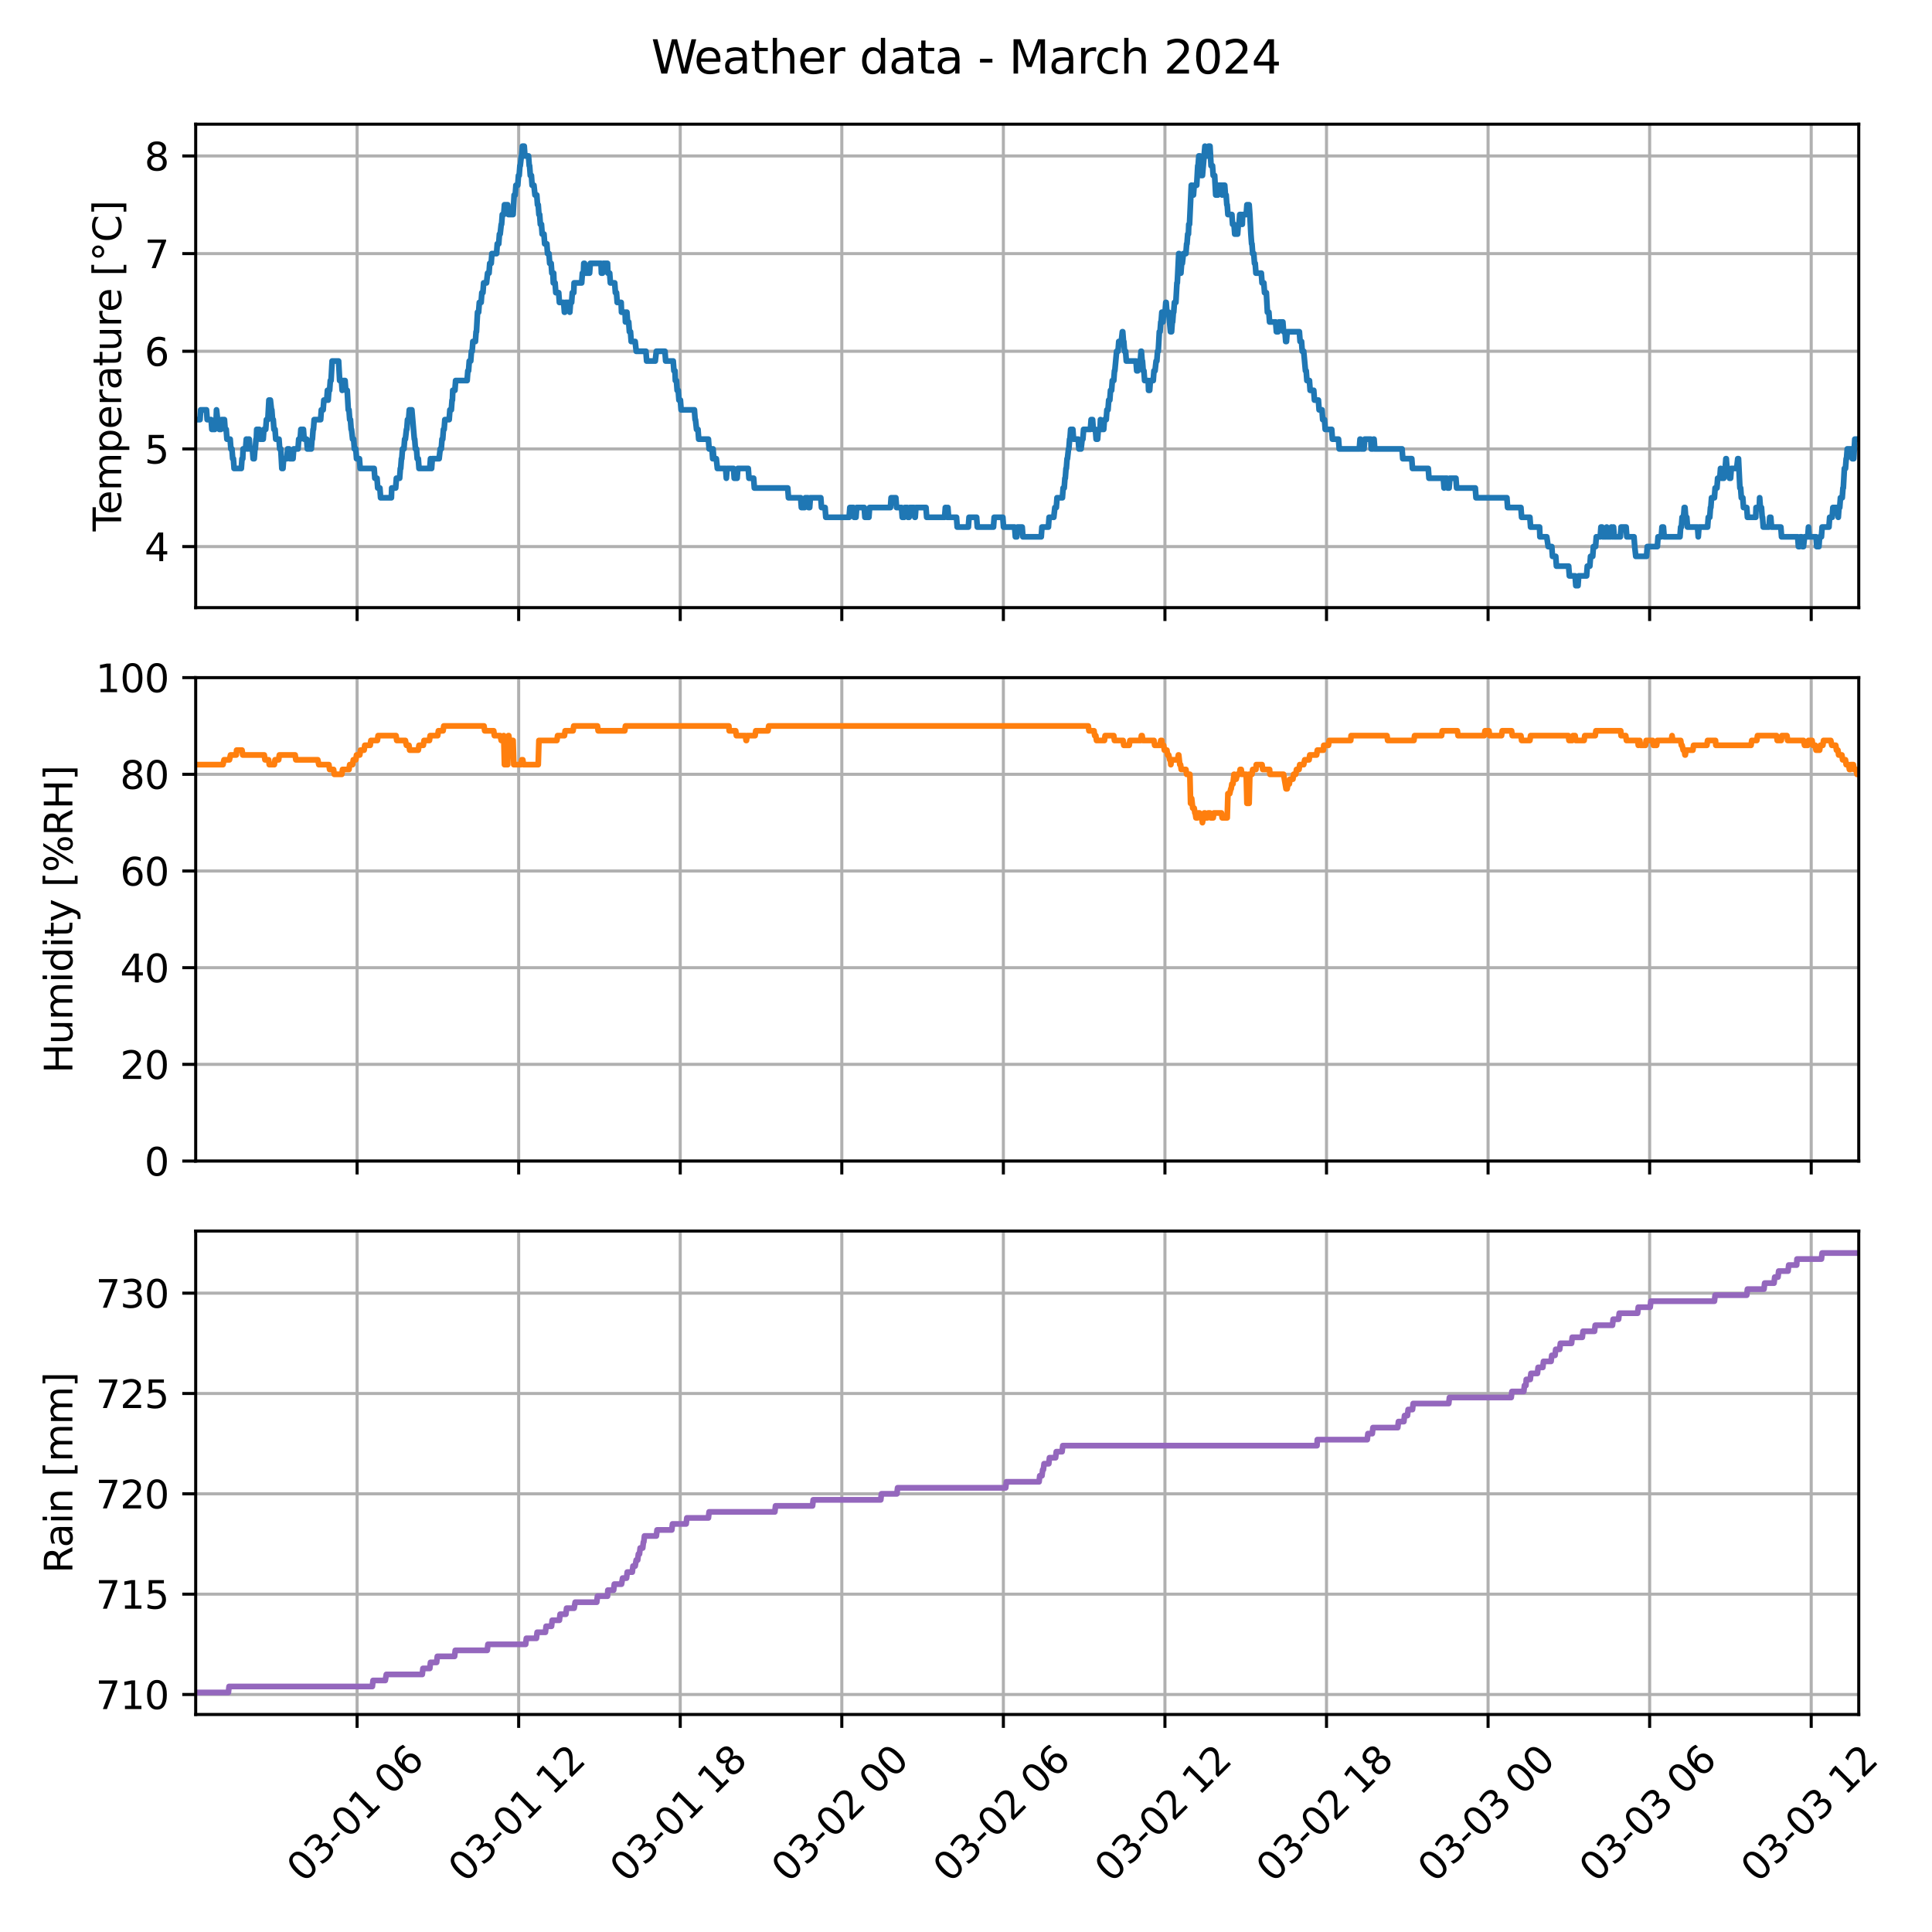 <?xml version="1.0" encoding="utf-8" standalone="no"?>
<!DOCTYPE svg PUBLIC "-//W3C//DTD SVG 1.1//EN"
  "http://www.w3.org/Graphics/SVG/1.1/DTD/svg11.dtd">
<svg xmlns:xlink="http://www.w3.org/1999/xlink" width="504pt" height="504pt" viewBox="0 0 504 504" xmlns="http://www.w3.org/2000/svg" version="1.1">
 <defs>
  <style type="text/css">*{stroke-linejoin: round; stroke-linecap: butt}</style>
 </defs>
 <g id="figure_1">
  <g id="patch_1">
   <path d="M 0 504 
L 504 504 
L 504 0 
L 0 0 
z
" style="fill: #ffffff"/>
  </g>
  <g id="axes_1">
   <g id="patch_2">
    <path d="M 51.05 158.511 
L 484.891 158.511 
L 484.891 32.4 
L 51.05 32.4 
z
" style="fill: #ffffff"/>
   </g>
   <g id="matplotlib.axis_1">
    <g id="xtick_1">
     <g id="line2d_1">
      <path d="M 93.157 158.511 
L 93.157 32.4 
" clip-path="url(#p7753d8ca53)" style="fill: none; stroke: #b0b0b0; stroke-width: 0.8; stroke-linecap: square"/>
     </g>
     <g id="line2d_2">
      <defs>
       <path id="m8761f85048" d="M 0 0 
L 0 3.5 
" style="stroke: #000000; stroke-width: 0.8"/>
      </defs>
      <g>
       <use xlink:href="#m8761f85048" x="93.157" y="158.511" style="stroke: #000000; stroke-width: 0.8"/>
      </g>
     </g>
    </g>
    <g id="xtick_2">
     <g id="line2d_3">
      <path d="M 135.305 158.511 
L 135.305 32.4 
" clip-path="url(#p7753d8ca53)" style="fill: none; stroke: #b0b0b0; stroke-width: 0.8; stroke-linecap: square"/>
     </g>
     <g id="line2d_4">
      <g>
       <use xlink:href="#m8761f85048" x="135.305" y="158.511" style="stroke: #000000; stroke-width: 0.8"/>
      </g>
     </g>
    </g>
    <g id="xtick_3">
     <g id="line2d_5">
      <path d="M 177.453 158.511 
L 177.453 32.4 
" clip-path="url(#p7753d8ca53)" style="fill: none; stroke: #b0b0b0; stroke-width: 0.8; stroke-linecap: square"/>
     </g>
     <g id="line2d_6">
      <g>
       <use xlink:href="#m8761f85048" x="177.453" y="158.511" style="stroke: #000000; stroke-width: 0.8"/>
      </g>
     </g>
    </g>
    <g id="xtick_4">
     <g id="line2d_7">
      <path d="M 219.601 158.511 
L 219.601 32.4 
" clip-path="url(#p7753d8ca53)" style="fill: none; stroke: #b0b0b0; stroke-width: 0.8; stroke-linecap: square"/>
     </g>
     <g id="line2d_8">
      <g>
       <use xlink:href="#m8761f85048" x="219.601" y="158.511" style="stroke: #000000; stroke-width: 0.8"/>
      </g>
     </g>
    </g>
    <g id="xtick_5">
     <g id="line2d_9">
      <path d="M 261.749 158.511 
L 261.749 32.4 
" clip-path="url(#p7753d8ca53)" style="fill: none; stroke: #b0b0b0; stroke-width: 0.8; stroke-linecap: square"/>
     </g>
     <g id="line2d_10">
      <g>
       <use xlink:href="#m8761f85048" x="261.749" y="158.511" style="stroke: #000000; stroke-width: 0.8"/>
      </g>
     </g>
    </g>
    <g id="xtick_6">
     <g id="line2d_11">
      <path d="M 303.898 158.511 
L 303.898 32.4 
" clip-path="url(#p7753d8ca53)" style="fill: none; stroke: #b0b0b0; stroke-width: 0.8; stroke-linecap: square"/>
     </g>
     <g id="line2d_12">
      <g>
       <use xlink:href="#m8761f85048" x="303.898" y="158.511" style="stroke: #000000; stroke-width: 0.8"/>
      </g>
     </g>
    </g>
    <g id="xtick_7">
     <g id="line2d_13">
      <path d="M 346.046 158.511 
L 346.046 32.4 
" clip-path="url(#p7753d8ca53)" style="fill: none; stroke: #b0b0b0; stroke-width: 0.8; stroke-linecap: square"/>
     </g>
     <g id="line2d_14">
      <g>
       <use xlink:href="#m8761f85048" x="346.046" y="158.511" style="stroke: #000000; stroke-width: 0.8"/>
      </g>
     </g>
    </g>
    <g id="xtick_8">
     <g id="line2d_15">
      <path d="M 388.194 158.511 
L 388.194 32.4 
" clip-path="url(#p7753d8ca53)" style="fill: none; stroke: #b0b0b0; stroke-width: 0.8; stroke-linecap: square"/>
     </g>
     <g id="line2d_16">
      <g>
       <use xlink:href="#m8761f85048" x="388.194" y="158.511" style="stroke: #000000; stroke-width: 0.8"/>
      </g>
     </g>
    </g>
    <g id="xtick_9">
     <g id="line2d_17">
      <path d="M 430.342 158.511 
L 430.342 32.4 
" clip-path="url(#p7753d8ca53)" style="fill: none; stroke: #b0b0b0; stroke-width: 0.8; stroke-linecap: square"/>
     </g>
     <g id="line2d_18">
      <g>
       <use xlink:href="#m8761f85048" x="430.342" y="158.511" style="stroke: #000000; stroke-width: 0.8"/>
      </g>
     </g>
    </g>
    <g id="xtick_10">
     <g id="line2d_19">
      <path d="M 472.49 158.511 
L 472.49 32.4 
" clip-path="url(#p7753d8ca53)" style="fill: none; stroke: #b0b0b0; stroke-width: 0.8; stroke-linecap: square"/>
     </g>
     <g id="line2d_20">
      <g>
       <use xlink:href="#m8761f85048" x="472.49" y="158.511" style="stroke: #000000; stroke-width: 0.8"/>
      </g>
     </g>
    </g>
   </g>
   <g id="matplotlib.axis_2">
    <g id="ytick_1">
     <g id="line2d_21">
      <path d="M 51.05 142.588 
L 484.891 142.588 
" clip-path="url(#p7753d8ca53)" style="fill: none; stroke: #b0b0b0; stroke-width: 0.8; stroke-linecap: square"/>
     </g>
     <g id="line2d_22">
      <defs>
       <path id="mecaf206995" d="M 0 0 
L -3.5 0 
" style="stroke: #000000; stroke-width: 0.8"/>
      </defs>
      <g>
       <use xlink:href="#mecaf206995" x="51.05" y="142.588" style="stroke: #000000; stroke-width: 0.8"/>
      </g>
     </g>
     <g id="text_1">
      <!-- 4 -->
      <g transform="translate(37.688 146.387) scale(0.1 -0.1)">
       <defs>
        <path id="DejaVuSans-34" d="M 2419 4116 
L 825 1625 
L 2419 1625 
L 2419 4116 
z
M 2253 4666 
L 3047 4666 
L 3047 1625 
L 3713 1625 
L 3713 1100 
L 3047 1100 
L 3047 0 
L 2419 0 
L 2419 1100 
L 313 1100 
L 313 1709 
L 2253 4666 
z
" transform="scale(0.016)"/>
       </defs>
       <use xlink:href="#DejaVuSans-34"/>
      </g>
     </g>
    </g>
    <g id="ytick_2">
     <g id="line2d_23">
      <path d="M 51.05 117.111 
L 484.891 117.111 
" clip-path="url(#p7753d8ca53)" style="fill: none; stroke: #b0b0b0; stroke-width: 0.8; stroke-linecap: square"/>
     </g>
     <g id="line2d_24">
      <g>
       <use xlink:href="#mecaf206995" x="51.05" y="117.111" style="stroke: #000000; stroke-width: 0.8"/>
      </g>
     </g>
     <g id="text_2">
      <!-- 5 -->
      <g transform="translate(37.688 120.91) scale(0.1 -0.1)">
       <defs>
        <path id="DejaVuSans-35" d="M 691 4666 
L 3169 4666 
L 3169 4134 
L 1269 4134 
L 1269 2991 
Q 1406 3038 1543 3061 
Q 1681 3084 1819 3084 
Q 2600 3084 3056 2656 
Q 3513 2228 3513 1497 
Q 3513 744 3044 326 
Q 2575 -91 1722 -91 
Q 1428 -91 1123 -41 
Q 819 9 494 109 
L 494 744 
Q 775 591 1075 516 
Q 1375 441 1709 441 
Q 2250 441 2565 725 
Q 2881 1009 2881 1497 
Q 2881 1984 2565 2268 
Q 2250 2553 1709 2553 
Q 1456 2553 1204 2497 
Q 953 2441 691 2322 
L 691 4666 
z
" transform="scale(0.016)"/>
       </defs>
       <use xlink:href="#DejaVuSans-35"/>
      </g>
     </g>
    </g>
    <g id="ytick_3">
     <g id="line2d_25">
      <path d="M 51.05 91.634 
L 484.891 91.634 
" clip-path="url(#p7753d8ca53)" style="fill: none; stroke: #b0b0b0; stroke-width: 0.8; stroke-linecap: square"/>
     </g>
     <g id="line2d_26">
      <g>
       <use xlink:href="#mecaf206995" x="51.05" y="91.634" style="stroke: #000000; stroke-width: 0.8"/>
      </g>
     </g>
     <g id="text_3">
      <!-- 6 -->
      <g transform="translate(37.688 95.433) scale(0.1 -0.1)">
       <defs>
        <path id="DejaVuSans-36" d="M 2113 2584 
Q 1688 2584 1439 2293 
Q 1191 2003 1191 1497 
Q 1191 994 1439 701 
Q 1688 409 2113 409 
Q 2538 409 2786 701 
Q 3034 994 3034 1497 
Q 3034 2003 2786 2293 
Q 2538 2584 2113 2584 
z
M 3366 4563 
L 3366 3988 
Q 3128 4100 2886 4159 
Q 2644 4219 2406 4219 
Q 1781 4219 1451 3797 
Q 1122 3375 1075 2522 
Q 1259 2794 1537 2939 
Q 1816 3084 2150 3084 
Q 2853 3084 3261 2657 
Q 3669 2231 3669 1497 
Q 3669 778 3244 343 
Q 2819 -91 2113 -91 
Q 1303 -91 875 529 
Q 447 1150 447 2328 
Q 447 3434 972 4092 
Q 1497 4750 2381 4750 
Q 2619 4750 2861 4703 
Q 3103 4656 3366 4563 
z
" transform="scale(0.016)"/>
       </defs>
       <use xlink:href="#DejaVuSans-36"/>
      </g>
     </g>
    </g>
    <g id="ytick_4">
     <g id="line2d_27">
      <path d="M 51.05 66.157 
L 484.891 66.157 
" clip-path="url(#p7753d8ca53)" style="fill: none; stroke: #b0b0b0; stroke-width: 0.8; stroke-linecap: square"/>
     </g>
     <g id="line2d_28">
      <g>
       <use xlink:href="#mecaf206995" x="51.05" y="66.157" style="stroke: #000000; stroke-width: 0.8"/>
      </g>
     </g>
     <g id="text_4">
      <!-- 7 -->
      <g transform="translate(37.688 69.956) scale(0.1 -0.1)">
       <defs>
        <path id="DejaVuSans-37" d="M 525 4666 
L 3525 4666 
L 3525 4397 
L 1831 0 
L 1172 0 
L 2766 4134 
L 525 4134 
L 525 4666 
z
" transform="scale(0.016)"/>
       </defs>
       <use xlink:href="#DejaVuSans-37"/>
      </g>
     </g>
    </g>
    <g id="ytick_5">
     <g id="line2d_29">
      <path d="M 51.05 40.68 
L 484.891 40.68 
" clip-path="url(#p7753d8ca53)" style="fill: none; stroke: #b0b0b0; stroke-width: 0.8; stroke-linecap: square"/>
     </g>
     <g id="line2d_30">
      <g>
       <use xlink:href="#mecaf206995" x="51.05" y="40.68" style="stroke: #000000; stroke-width: 0.8"/>
      </g>
     </g>
     <g id="text_5">
      <!-- 8 -->
      <g transform="translate(37.688 44.479) scale(0.1 -0.1)">
       <defs>
        <path id="DejaVuSans-38" d="M 2034 2216 
Q 1584 2216 1326 1975 
Q 1069 1734 1069 1313 
Q 1069 891 1326 650 
Q 1584 409 2034 409 
Q 2484 409 2743 651 
Q 3003 894 3003 1313 
Q 3003 1734 2745 1975 
Q 2488 2216 2034 2216 
z
M 1403 2484 
Q 997 2584 770 2862 
Q 544 3141 544 3541 
Q 544 4100 942 4425 
Q 1341 4750 2034 4750 
Q 2731 4750 3128 4425 
Q 3525 4100 3525 3541 
Q 3525 3141 3298 2862 
Q 3072 2584 2669 2484 
Q 3125 2378 3379 2068 
Q 3634 1759 3634 1313 
Q 3634 634 3220 271 
Q 2806 -91 2034 -91 
Q 1263 -91 848 271 
Q 434 634 434 1313 
Q 434 1759 690 2068 
Q 947 2378 1403 2484 
z
M 1172 3481 
Q 1172 3119 1398 2916 
Q 1625 2713 2034 2713 
Q 2441 2713 2670 2916 
Q 2900 3119 2900 3481 
Q 2900 3844 2670 4047 
Q 2441 4250 2034 4250 
Q 1625 4250 1398 4047 
Q 1172 3844 1172 3481 
z
" transform="scale(0.016)"/>
       </defs>
       <use xlink:href="#DejaVuSans-38"/>
      </g>
     </g>
    </g>
    <g id="text_6">
     <!-- Temperature [°C] -->
     <g transform="translate(31.608 138.607) rotate(-90) scale(0.1 -0.1)">
      <defs>
       <path id="DejaVuSans-54" d="M -19 4666 
L 3928 4666 
L 3928 4134 
L 2272 4134 
L 2272 0 
L 1638 0 
L 1638 4134 
L -19 4134 
L -19 4666 
z
" transform="scale(0.016)"/>
       <path id="DejaVuSans-65" d="M 3597 1894 
L 3597 1613 
L 953 1613 
Q 991 1019 1311 708 
Q 1631 397 2203 397 
Q 2534 397 2845 478 
Q 3156 559 3463 722 
L 3463 178 
Q 3153 47 2828 -22 
Q 2503 -91 2169 -91 
Q 1331 -91 842 396 
Q 353 884 353 1716 
Q 353 2575 817 3079 
Q 1281 3584 2069 3584 
Q 2775 3584 3186 3129 
Q 3597 2675 3597 1894 
z
M 3022 2063 
Q 3016 2534 2758 2815 
Q 2500 3097 2075 3097 
Q 1594 3097 1305 2825 
Q 1016 2553 972 2059 
L 3022 2063 
z
" transform="scale(0.016)"/>
       <path id="DejaVuSans-6d" d="M 3328 2828 
Q 3544 3216 3844 3400 
Q 4144 3584 4550 3584 
Q 5097 3584 5394 3201 
Q 5691 2819 5691 2113 
L 5691 0 
L 5113 0 
L 5113 2094 
Q 5113 2597 4934 2840 
Q 4756 3084 4391 3084 
Q 3944 3084 3684 2787 
Q 3425 2491 3425 1978 
L 3425 0 
L 2847 0 
L 2847 2094 
Q 2847 2600 2669 2842 
Q 2491 3084 2119 3084 
Q 1678 3084 1418 2786 
Q 1159 2488 1159 1978 
L 1159 0 
L 581 0 
L 581 3500 
L 1159 3500 
L 1159 2956 
Q 1356 3278 1631 3431 
Q 1906 3584 2284 3584 
Q 2666 3584 2933 3390 
Q 3200 3197 3328 2828 
z
" transform="scale(0.016)"/>
       <path id="DejaVuSans-70" d="M 1159 525 
L 1159 -1331 
L 581 -1331 
L 581 3500 
L 1159 3500 
L 1159 2969 
Q 1341 3281 1617 3432 
Q 1894 3584 2278 3584 
Q 2916 3584 3314 3078 
Q 3713 2572 3713 1747 
Q 3713 922 3314 415 
Q 2916 -91 2278 -91 
Q 1894 -91 1617 61 
Q 1341 213 1159 525 
z
M 3116 1747 
Q 3116 2381 2855 2742 
Q 2594 3103 2138 3103 
Q 1681 3103 1420 2742 
Q 1159 2381 1159 1747 
Q 1159 1113 1420 752 
Q 1681 391 2138 391 
Q 2594 391 2855 752 
Q 3116 1113 3116 1747 
z
" transform="scale(0.016)"/>
       <path id="DejaVuSans-72" d="M 2631 2963 
Q 2534 3019 2420 3045 
Q 2306 3072 2169 3072 
Q 1681 3072 1420 2755 
Q 1159 2438 1159 1844 
L 1159 0 
L 581 0 
L 581 3500 
L 1159 3500 
L 1159 2956 
Q 1341 3275 1631 3429 
Q 1922 3584 2338 3584 
Q 2397 3584 2469 3576 
Q 2541 3569 2628 3553 
L 2631 2963 
z
" transform="scale(0.016)"/>
       <path id="DejaVuSans-61" d="M 2194 1759 
Q 1497 1759 1228 1600 
Q 959 1441 959 1056 
Q 959 750 1161 570 
Q 1363 391 1709 391 
Q 2188 391 2477 730 
Q 2766 1069 2766 1631 
L 2766 1759 
L 2194 1759 
z
M 3341 1997 
L 3341 0 
L 2766 0 
L 2766 531 
Q 2569 213 2275 61 
Q 1981 -91 1556 -91 
Q 1019 -91 701 211 
Q 384 513 384 1019 
Q 384 1609 779 1909 
Q 1175 2209 1959 2209 
L 2766 2209 
L 2766 2266 
Q 2766 2663 2505 2880 
Q 2244 3097 1772 3097 
Q 1472 3097 1187 3025 
Q 903 2953 641 2809 
L 641 3341 
Q 956 3463 1253 3523 
Q 1550 3584 1831 3584 
Q 2591 3584 2966 3190 
Q 3341 2797 3341 1997 
z
" transform="scale(0.016)"/>
       <path id="DejaVuSans-74" d="M 1172 4494 
L 1172 3500 
L 2356 3500 
L 2356 3053 
L 1172 3053 
L 1172 1153 
Q 1172 725 1289 603 
Q 1406 481 1766 481 
L 2356 481 
L 2356 0 
L 1766 0 
Q 1100 0 847 248 
Q 594 497 594 1153 
L 594 3053 
L 172 3053 
L 172 3500 
L 594 3500 
L 594 4494 
L 1172 4494 
z
" transform="scale(0.016)"/>
       <path id="DejaVuSans-75" d="M 544 1381 
L 544 3500 
L 1119 3500 
L 1119 1403 
Q 1119 906 1312 657 
Q 1506 409 1894 409 
Q 2359 409 2629 706 
Q 2900 1003 2900 1516 
L 2900 3500 
L 3475 3500 
L 3475 0 
L 2900 0 
L 2900 538 
Q 2691 219 2414 64 
Q 2138 -91 1772 -91 
Q 1169 -91 856 284 
Q 544 659 544 1381 
z
M 1991 3584 
L 1991 3584 
z
" transform="scale(0.016)"/>
       <path id="DejaVuSans-20" transform="scale(0.016)"/>
       <path id="DejaVuSans-5b" d="M 550 4863 
L 1875 4863 
L 1875 4416 
L 1125 4416 
L 1125 -397 
L 1875 -397 
L 1875 -844 
L 550 -844 
L 550 4863 
z
" transform="scale(0.016)"/>
       <path id="DejaVuSans-b0" d="M 1600 4347 
Q 1350 4347 1178 4173 
Q 1006 4000 1006 3750 
Q 1006 3503 1178 3333 
Q 1350 3163 1600 3163 
Q 1850 3163 2022 3333 
Q 2194 3503 2194 3750 
Q 2194 3997 2020 4172 
Q 1847 4347 1600 4347 
z
M 1600 4750 
Q 1800 4750 1984 4673 
Q 2169 4597 2303 4453 
Q 2447 4313 2519 4134 
Q 2591 3956 2591 3750 
Q 2591 3338 2302 3052 
Q 2013 2766 1594 2766 
Q 1172 2766 890 3047 
Q 609 3328 609 3750 
Q 609 4169 896 4459 
Q 1184 4750 1600 4750 
z
" transform="scale(0.016)"/>
       <path id="DejaVuSans-43" d="M 4122 4306 
L 4122 3641 
Q 3803 3938 3442 4084 
Q 3081 4231 2675 4231 
Q 1875 4231 1450 3742 
Q 1025 3253 1025 2328 
Q 1025 1406 1450 917 
Q 1875 428 2675 428 
Q 3081 428 3442 575 
Q 3803 722 4122 1019 
L 4122 359 
Q 3791 134 3420 21 
Q 3050 -91 2638 -91 
Q 1578 -91 968 557 
Q 359 1206 359 2328 
Q 359 3453 968 4101 
Q 1578 4750 2638 4750 
Q 3056 4750 3426 4639 
Q 3797 4528 4122 4306 
z
" transform="scale(0.016)"/>
       <path id="DejaVuSans-5d" d="M 1947 4863 
L 1947 -844 
L 622 -844 
L 622 -397 
L 1369 -397 
L 1369 4416 
L 622 4416 
L 622 4863 
L 1947 4863 
z
" transform="scale(0.016)"/>
      </defs>
      <use xlink:href="#DejaVuSans-54"/>
      <use xlink:href="#DejaVuSans-65" x="44.084"/>
      <use xlink:href="#DejaVuSans-6d" x="105.607"/>
      <use xlink:href="#DejaVuSans-70" x="203.02"/>
      <use xlink:href="#DejaVuSans-65" x="266.496"/>
      <use xlink:href="#DejaVuSans-72" x="328.02"/>
      <use xlink:href="#DejaVuSans-61" x="369.133"/>
      <use xlink:href="#DejaVuSans-74" x="430.412"/>
      <use xlink:href="#DejaVuSans-75" x="469.621"/>
      <use xlink:href="#DejaVuSans-72" x="533"/>
      <use xlink:href="#DejaVuSans-65" x="571.863"/>
      <use xlink:href="#DejaVuSans-20" x="633.387"/>
      <use xlink:href="#DejaVuSans-5b" x="665.174"/>
      <use xlink:href="#DejaVuSans-b0" x="704.188"/>
      <use xlink:href="#DejaVuSans-43" x="754.188"/>
      <use xlink:href="#DejaVuSans-5d" x="824.012"/>
     </g>
    </g>
   </g>
   <g id="line2d_31">
    <path d="M 51.05 109.468 
L 52.174 109.468 
L 52.361 106.92 
L 53.86 106.92 
L 54.047 109.468 
L 55.078 109.468 
L 55.265 112.015 
L 56.015 112.015 
L 56.202 109.468 
L 56.389 109.468 
L 56.483 106.92 
L 56.764 109.468 
L 57.044 109.468 
L 57.232 112.015 
L 57.606 112.015 
L 57.794 109.468 
L 58.543 109.468 
L 58.73 112.015 
L 59.012 112.015 
L 59.199 114.563 
L 60.042 114.563 
L 60.229 117.111 
L 60.51 117.111 
L 60.698 119.659 
L 60.885 119.659 
L 61.072 122.206 
L 62.946 122.206 
L 63.133 119.659 
L 63.32 119.659 
L 63.413 117.111 
L 64.069 117.111 
L 64.257 114.563 
L 64.444 114.563 
L 64.631 117.111 
L 64.819 114.563 
L 65.006 114.563 
L 65.193 117.111 
L 65.849 117.111 
L 66.036 119.659 
L 66.317 119.659 
L 66.505 117.111 
L 66.598 117.111 
L 66.785 114.563 
L 66.879 114.563 
L 66.973 112.015 
L 67.629 112.015 
L 67.816 114.563 
L 68.658 114.563 
L 68.846 112.015 
L 69.315 112.015 
L 69.502 109.468 
L 69.876 109.468 
L 70.157 104.372 
L 70.533 104.372 
L 70.813 106.92 
L 70.906 106.92 
L 71.094 109.468 
L 71.281 109.468 
L 71.468 112.015 
L 71.75 112.015 
L 71.937 114.563 
L 72.78 114.563 
L 72.967 117.111 
L 73.248 117.111 
L 73.529 122.206 
L 73.81 122.206 
L 73.998 119.659 
L 74.84 119.659 
L 75.027 117.111 
L 75.402 117.111 
L 75.589 119.659 
L 76.433 119.659 
L 76.62 117.111 
L 77.744 117.111 
L 77.931 114.563 
L 78.306 114.563 
L 78.493 112.015 
L 79.149 112.015 
L 79.337 114.563 
L 79.992 114.563 
L 80.179 117.111 
L 81.21 117.111 
L 81.396 114.563 
L 81.491 114.563 
L 81.678 112.015 
L 81.771 112.015 
L 81.958 109.468 
L 83.644 109.468 
L 83.832 106.92 
L 84.3 106.92 
L 84.488 104.372 
L 85.237 104.372 
L 85.424 101.825 
L 85.612 104.372 
L 85.799 101.825 
L 85.986 101.825 
L 86.174 99.277 
L 86.361 99.277 
L 86.641 94.182 
L 88.327 94.182 
L 88.609 99.277 
L 89.077 99.277 
L 89.264 101.825 
L 89.451 99.277 
L 90.014 99.277 
L 90.201 101.825 
L 90.575 101.825 
L 90.857 106.92 
L 91.044 106.92 
L 91.231 109.468 
L 91.419 109.468 
L 91.606 112.015 
L 91.7 112.015 
L 91.981 114.563 
L 92.261 114.563 
L 92.449 117.111 
L 92.823 117.111 
L 93.01 119.659 
L 93.76 119.659 
L 93.947 122.206 
L 97.6 122.206 
L 97.788 124.754 
L 98.35 124.754 
L 98.537 127.302 
L 99.099 127.302 
L 99.286 129.849 
L 102.096 129.849 
L 102.189 127.302 
L 103.22 127.302 
L 103.407 124.754 
L 104.25 124.754 
L 104.437 122.206 
L 104.531 122.206 
L 104.719 119.659 
L 104.812 119.659 
L 104.999 117.111 
L 105.374 117.111 
L 105.561 114.563 
L 105.748 114.563 
L 106.03 112.015 
L 106.123 112.015 
L 106.31 109.468 
L 106.592 109.468 
L 106.779 106.92 
L 107.434 106.92 
L 108.091 114.563 
L 108.184 114.563 
L 108.371 117.111 
L 108.652 117.111 
L 108.84 119.659 
L 109.12 119.659 
L 109.309 122.206 
L 112.118 122.206 
L 112.305 119.659 
L 112.492 122.206 
L 112.586 122.206 
L 112.774 119.659 
L 114.553 119.659 
L 114.834 117.111 
L 115.115 117.111 
L 115.302 114.563 
L 115.489 114.563 
L 115.677 112.015 
L 115.864 112.015 
L 116.051 109.468 
L 117.175 109.468 
L 117.363 106.92 
L 117.737 106.92 
L 117.925 104.372 
L 118.019 104.372 
L 118.113 101.825 
L 118.674 101.825 
L 118.861 99.277 
L 121.858 99.277 
L 122.046 96.729 
L 122.233 96.729 
L 122.42 94.182 
L 122.795 94.182 
L 122.982 91.634 
L 123.17 91.634 
L 123.357 89.086 
L 124.013 89.086 
L 124.2 86.538 
L 124.294 86.538 
L 124.575 81.443 
L 124.856 81.443 
L 125.043 78.895 
L 125.512 78.895 
L 125.699 76.348 
L 125.979 76.348 
L 126.167 73.8 
L 126.917 73.8 
L 127.197 71.252 
L 127.572 71.252 
L 127.759 68.705 
L 128.134 68.705 
L 128.321 66.157 
L 129.539 66.157 
L 129.726 63.609 
L 130.101 63.609 
L 130.288 61.062 
L 130.476 61.062 
L 130.756 58.514 
L 130.85 58.514 
L 131.037 55.966 
L 131.412 55.966 
L 131.599 53.418 
L 132.442 53.418 
L 132.63 55.966 
L 133.847 55.966 
L 134.128 50.871 
L 134.409 50.871 
L 134.596 48.323 
L 135.065 48.323 
L 135.252 45.775 
L 135.44 45.775 
L 135.627 43.228 
L 135.721 43.228 
L 136.001 40.68 
L 136.095 40.68 
L 136.282 38.132 
L 136.751 38.132 
L 136.938 40.68 
L 137.875 40.68 
L 138.062 43.228 
L 138.155 43.228 
L 138.343 45.775 
L 138.624 45.775 
L 138.811 48.323 
L 139.28 48.323 
L 139.561 50.871 
L 140.029 50.871 
L 140.216 53.418 
L 140.403 53.418 
L 140.591 55.966 
L 140.778 55.966 
L 140.965 58.514 
L 141.246 58.514 
L 141.434 61.062 
L 141.902 61.062 
L 142.089 63.609 
L 142.651 63.609 
L 142.839 66.157 
L 143.213 66.157 
L 143.4 68.705 
L 143.775 68.705 
L 143.962 71.252 
L 144.244 71.252 
L 144.337 73.8 
L 144.431 71.252 
L 144.525 73.8 
L 144.806 73.8 
L 144.993 76.348 
L 145.742 76.348 
L 145.93 78.895 
L 147.054 78.895 
L 147.241 81.443 
L 147.334 81.443 
L 147.522 78.895 
L 148.458 78.895 
L 148.646 81.443 
L 148.833 78.895 
L 149.114 78.895 
L 149.302 76.348 
L 149.676 76.348 
L 149.769 73.8 
L 151.736 73.8 
L 151.924 71.252 
L 152.205 71.252 
L 152.299 68.705 
L 152.392 71.252 
L 152.486 68.705 
L 152.673 71.252 
L 153.797 71.252 
L 153.985 68.705 
L 156.795 68.705 
L 156.889 71.252 
L 157.169 71.252 
L 157.356 68.705 
L 158.48 68.705 
L 158.574 71.252 
L 159.042 71.252 
L 159.23 73.8 
L 160.354 73.8 
L 160.541 76.348 
L 160.822 76.348 
L 161.009 78.895 
L 162.04 78.895 
L 162.133 81.443 
L 163.069 81.443 
L 163.163 83.991 
L 163.351 81.443 
L 163.444 83.991 
L 163.538 81.443 
L 163.725 83.991 
L 164.007 83.991 
L 164.193 86.538 
L 164.475 86.538 
L 164.662 89.086 
L 165.693 89.086 
L 165.973 91.634 
L 168.502 91.634 
L 168.689 94.182 
L 170.937 94.182 
L 171.218 91.634 
L 173.466 91.634 
L 173.654 94.182 
L 175.62 94.182 
L 175.807 96.729 
L 176.089 96.729 
L 176.182 99.277 
L 176.463 99.277 
L 176.651 101.825 
L 176.931 101.825 
L 177.119 104.372 
L 177.493 104.372 
L 177.681 106.92 
L 181.147 106.92 
L 181.334 109.468 
L 181.427 109.468 
L 181.708 112.015 
L 182.083 112.015 
L 182.27 114.563 
L 184.799 114.563 
L 184.986 117.111 
L 185.736 117.111 
L 185.923 119.659 
L 186.017 117.111 
L 186.204 119.659 
L 186.86 119.659 
L 187.141 122.206 
L 189.295 122.206 
L 189.482 124.754 
L 189.669 122.206 
L 191.355 122.206 
L 191.543 124.754 
L 192.292 124.754 
L 192.479 122.206 
L 195.196 122.206 
L 195.383 124.754 
L 196.6 124.754 
L 196.788 127.302 
L 205.499 127.302 
L 205.686 129.849 
L 208.87 129.849 
L 209.058 132.397 
L 209.9 132.397 
L 210.088 129.849 
L 210.744 129.849 
L 210.931 132.397 
L 211.212 132.397 
L 211.399 129.849 
L 214.116 129.849 
L 214.303 132.397 
L 215.239 132.397 
L 215.427 134.945 
L 221.514 134.945 
L 221.702 132.397 
L 222.638 132.397 
L 222.826 134.945 
L 223.294 134.945 
L 223.482 132.397 
L 225.448 132.397 
L 225.636 134.945 
L 226.666 134.945 
L 226.853 132.397 
L 232.286 132.397 
L 232.473 129.849 
L 233.69 129.849 
L 233.878 132.397 
L 235.189 132.397 
L 235.376 134.945 
L 235.845 134.945 
L 236.032 132.397 
L 236.688 132.397 
L 236.875 134.945 
L 237.156 134.945 
L 237.344 132.397 
L 238.468 132.397 
L 238.655 134.945 
L 238.748 134.945 
L 238.936 132.397 
L 241.559 132.397 
L 241.745 134.945 
L 246.428 134.945 
L 246.616 132.397 
L 246.804 132.397 
L 247.084 134.945 
L 247.178 134.945 
L 247.272 132.397 
L 247.459 134.945 
L 249.52 134.945 
L 249.707 137.492 
L 252.61 137.492 
L 252.797 134.945 
L 254.765 134.945 
L 254.952 137.492 
L 259.167 137.492 
L 259.354 134.945 
L 261.602 134.945 
L 261.789 137.492 
L 264.693 137.492 
L 264.88 140.04 
L 265.255 140.04 
L 265.442 137.492 
L 266.659 137.492 
L 266.847 140.04 
L 271.624 140.04 
L 271.811 137.492 
L 273.497 137.492 
L 273.684 134.945 
L 274.902 134.945 
L 275.183 132.397 
L 275.558 132.397 
L 275.745 129.849 
L 277.15 129.849 
L 277.337 127.302 
L 277.618 127.302 
L 277.806 124.754 
L 277.899 124.754 
L 278.086 122.206 
L 278.18 122.206 
L 278.368 119.659 
L 278.461 119.659 
L 278.742 117.111 
L 278.835 117.111 
L 279.023 114.563 
L 279.117 114.563 
L 279.304 112.015 
L 279.866 112.015 
L 280.053 114.563 
L 281.271 114.563 
L 281.458 117.111 
L 282.021 117.111 
L 282.301 114.563 
L 282.489 114.563 
L 282.676 112.015 
L 284.455 112.015 
L 284.643 109.468 
L 285.017 109.468 
L 285.204 112.015 
L 285.766 112.015 
L 285.954 114.563 
L 286.328 114.563 
L 286.516 112.015 
L 286.984 112.015 
L 287.078 109.468 
L 287.265 112.015 
L 287.921 112.015 
L 288.109 109.468 
L 288.576 109.468 
L 288.764 106.92 
L 289.045 106.92 
L 289.232 104.372 
L 289.513 104.372 
L 289.7 101.825 
L 289.982 101.825 
L 290.169 99.277 
L 290.544 99.277 
L 290.731 96.729 
L 290.825 96.729 
L 291.293 91.634 
L 291.667 91.634 
L 291.855 89.086 
L 292.51 89.086 
L 292.791 86.538 
L 292.885 86.538 
L 293.072 89.086 
L 293.166 89.086 
L 293.353 91.634 
L 293.634 91.634 
L 293.821 94.182 
L 296.35 94.182 
L 296.538 96.729 
L 296.819 96.729 
L 297.006 94.182 
L 297.475 94.182 
L 297.662 91.634 
L 297.755 91.634 
L 297.943 94.182 
L 298.036 94.182 
L 298.224 96.729 
L 298.411 96.729 
L 298.598 99.277 
L 299.535 99.277 
L 299.629 101.825 
L 299.91 101.825 
L 300.097 99.277 
L 300.846 99.277 
L 301.034 96.729 
L 301.314 96.729 
L 301.595 94.182 
L 301.783 94.182 
L 301.97 91.634 
L 302.157 91.634 
L 302.438 86.538 
L 302.626 86.538 
L 302.813 83.991 
L 302.907 83.991 
L 303.094 81.443 
L 303.188 81.443 
L 303.375 83.991 
L 303.562 81.443 
L 303.938 81.443 
L 304.124 78.895 
L 304.218 78.895 
L 304.405 81.443 
L 304.874 81.443 
L 305.342 86.538 
L 305.623 86.538 
L 305.81 83.991 
L 305.904 83.991 
L 306.092 81.443 
L 306.185 81.443 
L 306.372 78.895 
L 306.747 78.895 
L 307.028 73.8 
L 307.121 73.8 
L 307.496 66.157 
L 307.59 66.157 
L 307.777 68.705 
L 307.871 68.705 
L 308.058 71.252 
L 308.245 68.705 
L 308.433 68.705 
L 308.714 66.157 
L 309.369 66.157 
L 309.557 63.609 
L 309.651 63.609 
L 309.838 61.062 
L 310.025 61.062 
L 310.119 58.514 
L 310.307 58.514 
L 310.775 48.323 
L 310.962 48.323 
L 311.149 50.871 
L 311.336 50.871 
L 311.524 48.323 
L 312.179 48.323 
L 312.46 43.228 
L 312.554 43.228 
L 312.741 40.68 
L 313.022 40.68 
L 313.303 45.775 
L 313.678 45.775 
L 314.334 38.132 
L 314.521 40.68 
L 315.083 40.68 
L 315.27 38.132 
L 315.645 38.132 
L 315.926 43.228 
L 316.3 43.228 
L 316.487 45.775 
L 316.862 45.775 
L 317.144 50.871 
L 317.706 50.871 
L 317.893 48.323 
L 318.642 48.323 
L 318.83 50.871 
L 318.923 48.323 
L 319.485 48.323 
L 319.672 50.871 
L 319.859 50.871 
L 320.047 53.418 
L 320.141 53.418 
L 320.328 55.966 
L 321.358 55.966 
L 321.545 58.514 
L 321.92 58.514 
L 322.107 61.062 
L 322.856 61.062 
L 323.044 58.514 
L 323.231 58.514 
L 323.418 55.966 
L 323.793 55.966 
L 323.98 58.514 
L 324.074 58.514 
L 324.168 55.966 
L 325.104 55.966 
L 325.292 53.418 
L 325.666 53.418 
L 325.76 55.966 
L 325.854 53.418 
L 326.042 55.966 
L 326.322 61.062 
L 326.51 63.609 
L 326.603 63.609 
L 326.79 66.157 
L 327.072 66.157 
L 327.259 68.705 
L 327.446 68.705 
L 327.633 71.252 
L 329.038 71.252 
L 329.225 73.8 
L 329.694 73.8 
L 329.881 76.348 
L 330.349 76.348 
L 330.631 81.443 
L 331.006 81.443 
L 331.193 83.991 
L 332.785 83.991 
L 332.972 86.538 
L 333.44 86.538 
L 333.628 83.991 
L 334.658 83.991 
L 334.846 86.538 
L 335.22 86.538 
L 335.407 89.086 
L 335.594 89.086 
L 335.782 86.538 
L 338.966 86.538 
L 339.154 89.086 
L 339.528 89.086 
L 339.716 91.634 
L 340.09 91.634 
L 340.559 96.729 
L 340.746 96.729 
L 340.933 99.277 
L 341.589 99.277 
L 341.776 101.825 
L 342.713 101.825 
L 342.9 104.372 
L 343.931 104.372 
L 344.118 106.92 
L 344.867 106.92 
L 345.055 109.468 
L 345.523 109.468 
L 345.71 112.015 
L 347.396 112.015 
L 347.583 114.563 
L 349.176 114.563 
L 349.363 117.111 
L 354.608 117.111 
L 354.795 114.563 
L 354.889 114.563 
L 355.076 117.111 
L 355.825 117.111 
L 356.013 114.563 
L 357.605 114.563 
L 357.699 117.111 
L 358.167 117.111 
L 358.355 114.563 
L 358.448 114.563 
L 358.635 117.111 
L 365.754 117.111 
L 365.941 119.659 
L 368.283 119.659 
L 368.47 122.206 
L 372.591 122.206 
L 372.778 124.754 
L 376.525 124.754 
L 376.712 127.302 
L 376.9 124.754 
L 377.462 124.754 
L 377.649 127.302 
L 378.024 127.302 
L 378.211 124.754 
L 379.803 124.754 
L 379.99 127.302 
L 384.861 127.302 
L 385.048 129.849 
L 393.104 129.849 
L 393.29 132.397 
L 396.756 132.397 
L 396.943 134.945 
L 399.097 134.945 
L 399.285 137.492 
L 401.626 137.492 
L 401.72 140.04 
L 403.5 140.04 
L 403.874 142.588 
L 404.811 142.588 
L 404.998 145.135 
L 405.841 145.135 
L 406.028 147.683 
L 409.213 147.683 
L 409.4 150.231 
L 410.899 150.231 
L 411.086 152.779 
L 411.648 152.779 
L 411.835 150.231 
L 413.896 150.231 
L 414.083 147.683 
L 414.739 147.683 
L 414.926 145.135 
L 415.488 145.135 
L 415.676 142.588 
L 416.238 142.588 
L 416.425 140.04 
L 417.455 140.04 
L 417.642 137.492 
L 417.923 137.492 
L 418.111 140.04 
L 418.953 140.04 
L 419.141 137.492 
L 419.328 140.04 
L 420.171 140.04 
L 420.359 137.492 
L 420.452 137.492 
L 420.639 140.04 
L 420.733 140.04 
L 420.921 137.492 
L 421.108 140.04 
L 422.7 140.04 
L 422.887 137.492 
L 424.199 137.492 
L 424.386 140.04 
L 426.259 140.04 
L 426.446 142.588 
L 426.728 145.135 
L 429.538 145.135 
L 429.725 142.588 
L 432.348 142.588 
L 432.535 140.04 
L 433.377 140.04 
L 433.566 137.492 
L 433.939 137.492 
L 434.127 140.04 
L 438.248 140.04 
L 438.435 137.492 
L 438.623 137.492 
L 438.811 134.945 
L 439.184 134.945 
L 439.372 132.397 
L 439.559 132.397 
L 439.746 134.945 
L 440.028 134.945 
L 440.215 137.492 
L 442.838 137.492 
L 443.025 140.04 
L 443.212 137.492 
L 445.46 137.492 
L 445.647 134.945 
L 446.022 134.945 
L 446.209 132.397 
L 446.303 132.397 
L 446.49 129.849 
L 447.239 129.849 
L 447.427 127.302 
L 447.895 127.302 
L 448.083 124.754 
L 448.645 124.754 
L 448.832 122.206 
L 448.925 122.206 
L 449.113 124.754 
L 449.675 124.754 
L 449.862 122.206 
L 450.049 122.206 
L 450.237 119.659 
L 450.331 119.659 
L 450.518 122.206 
L 450.986 122.206 
L 451.174 124.754 
L 451.455 124.754 
L 451.642 122.206 
L 453.046 122.206 
L 453.328 119.659 
L 453.515 119.659 
L 453.89 127.302 
L 454.077 127.302 
L 454.264 129.849 
L 454.639 129.849 
L 454.826 132.397 
L 455.669 132.397 
L 455.856 134.945 
L 458.011 134.945 
L 458.104 132.397 
L 458.948 132.397 
L 459.041 129.849 
L 459.228 132.397 
L 459.51 132.397 
L 459.697 134.945 
L 459.79 134.945 
L 459.978 137.492 
L 461.476 137.492 
L 461.663 134.945 
L 461.944 134.945 
L 462.132 137.492 
L 464.567 137.492 
L 464.755 140.04 
L 468.969 140.04 
L 469.156 142.588 
L 469.438 142.588 
L 469.625 140.04 
L 470 140.04 
L 470.187 142.588 
L 470.468 142.588 
L 470.749 140.04 
L 471.591 140.04 
L 471.779 137.492 
L 471.966 140.04 
L 473.746 140.04 
L 473.933 142.588 
L 474.495 142.588 
L 474.683 140.04 
L 475.151 140.04 
L 475.338 137.492 
L 477.118 137.492 
L 477.305 134.945 
L 477.961 134.945 
L 478.148 132.397 
L 479.272 132.397 
L 479.553 134.945 
L 479.741 132.397 
L 479.928 132.397 
L 480.115 129.849 
L 480.583 129.849 
L 480.77 127.302 
L 480.865 127.302 
L 481.146 122.206 
L 481.426 122.206 
L 481.614 119.659 
L 481.707 119.659 
L 481.894 117.111 
L 483.018 117.111 
L 483.206 119.659 
L 483.58 119.659 
L 483.862 114.563 
L 484.891 114.563 
L 484.891 114.563 
" clip-path="url(#p7753d8ca53)" style="fill: none; stroke: #1f77b4; stroke-width: 1.5; stroke-linecap: square"/>
   </g>
   <g id="patch_3">
    <path d="M 51.05 158.511 
L 51.05 32.4 
" style="fill: none; stroke: #000000; stroke-width: 0.8; stroke-linejoin: miter; stroke-linecap: square"/>
   </g>
   <g id="patch_4">
    <path d="M 484.891 158.511 
L 484.891 32.4 
" style="fill: none; stroke: #000000; stroke-width: 0.8; stroke-linejoin: miter; stroke-linecap: square"/>
   </g>
   <g id="patch_5">
    <path d="M 51.05 158.511 
L 484.891 158.511 
" style="fill: none; stroke: #000000; stroke-width: 0.8; stroke-linejoin: miter; stroke-linecap: square"/>
   </g>
   <g id="patch_6">
    <path d="M 51.05 32.4 
L 484.891 32.4 
" style="fill: none; stroke: #000000; stroke-width: 0.8; stroke-linejoin: miter; stroke-linecap: square"/>
   </g>
  </g>
  <g id="axes_2">
   <g id="patch_7">
    <path d="M 51.05 302.882 
L 484.891 302.882 
L 484.891 176.771 
L 51.05 176.771 
z
" style="fill: #ffffff"/>
   </g>
   <g id="matplotlib.axis_3">
    <g id="xtick_11">
     <g id="line2d_32">
      <path d="M 93.157 302.882 
L 93.157 176.771 
" clip-path="url(#p6172f5fac9)" style="fill: none; stroke: #b0b0b0; stroke-width: 0.8; stroke-linecap: square"/>
     </g>
     <g id="line2d_33">
      <g>
       <use xlink:href="#m8761f85048" x="93.157" y="302.882" style="stroke: #000000; stroke-width: 0.8"/>
      </g>
     </g>
    </g>
    <g id="xtick_12">
     <g id="line2d_34">
      <path d="M 135.305 302.882 
L 135.305 176.771 
" clip-path="url(#p6172f5fac9)" style="fill: none; stroke: #b0b0b0; stroke-width: 0.8; stroke-linecap: square"/>
     </g>
     <g id="line2d_35">
      <g>
       <use xlink:href="#m8761f85048" x="135.305" y="302.882" style="stroke: #000000; stroke-width: 0.8"/>
      </g>
     </g>
    </g>
    <g id="xtick_13">
     <g id="line2d_36">
      <path d="M 177.453 302.882 
L 177.453 176.771 
" clip-path="url(#p6172f5fac9)" style="fill: none; stroke: #b0b0b0; stroke-width: 0.8; stroke-linecap: square"/>
     </g>
     <g id="line2d_37">
      <g>
       <use xlink:href="#m8761f85048" x="177.453" y="302.882" style="stroke: #000000; stroke-width: 0.8"/>
      </g>
     </g>
    </g>
    <g id="xtick_14">
     <g id="line2d_38">
      <path d="M 219.601 302.882 
L 219.601 176.771 
" clip-path="url(#p6172f5fac9)" style="fill: none; stroke: #b0b0b0; stroke-width: 0.8; stroke-linecap: square"/>
     </g>
     <g id="line2d_39">
      <g>
       <use xlink:href="#m8761f85048" x="219.601" y="302.882" style="stroke: #000000; stroke-width: 0.8"/>
      </g>
     </g>
    </g>
    <g id="xtick_15">
     <g id="line2d_40">
      <path d="M 261.749 302.882 
L 261.749 176.771 
" clip-path="url(#p6172f5fac9)" style="fill: none; stroke: #b0b0b0; stroke-width: 0.8; stroke-linecap: square"/>
     </g>
     <g id="line2d_41">
      <g>
       <use xlink:href="#m8761f85048" x="261.749" y="302.882" style="stroke: #000000; stroke-width: 0.8"/>
      </g>
     </g>
    </g>
    <g id="xtick_16">
     <g id="line2d_42">
      <path d="M 303.898 302.882 
L 303.898 176.771 
" clip-path="url(#p6172f5fac9)" style="fill: none; stroke: #b0b0b0; stroke-width: 0.8; stroke-linecap: square"/>
     </g>
     <g id="line2d_43">
      <g>
       <use xlink:href="#m8761f85048" x="303.898" y="302.882" style="stroke: #000000; stroke-width: 0.8"/>
      </g>
     </g>
    </g>
    <g id="xtick_17">
     <g id="line2d_44">
      <path d="M 346.046 302.882 
L 346.046 176.771 
" clip-path="url(#p6172f5fac9)" style="fill: none; stroke: #b0b0b0; stroke-width: 0.8; stroke-linecap: square"/>
     </g>
     <g id="line2d_45">
      <g>
       <use xlink:href="#m8761f85048" x="346.046" y="302.882" style="stroke: #000000; stroke-width: 0.8"/>
      </g>
     </g>
    </g>
    <g id="xtick_18">
     <g id="line2d_46">
      <path d="M 388.194 302.882 
L 388.194 176.771 
" clip-path="url(#p6172f5fac9)" style="fill: none; stroke: #b0b0b0; stroke-width: 0.8; stroke-linecap: square"/>
     </g>
     <g id="line2d_47">
      <g>
       <use xlink:href="#m8761f85048" x="388.194" y="302.882" style="stroke: #000000; stroke-width: 0.8"/>
      </g>
     </g>
    </g>
    <g id="xtick_19">
     <g id="line2d_48">
      <path d="M 430.342 302.882 
L 430.342 176.771 
" clip-path="url(#p6172f5fac9)" style="fill: none; stroke: #b0b0b0; stroke-width: 0.8; stroke-linecap: square"/>
     </g>
     <g id="line2d_49">
      <g>
       <use xlink:href="#m8761f85048" x="430.342" y="302.882" style="stroke: #000000; stroke-width: 0.8"/>
      </g>
     </g>
    </g>
    <g id="xtick_20">
     <g id="line2d_50">
      <path d="M 472.49 302.882 
L 472.49 176.771 
" clip-path="url(#p6172f5fac9)" style="fill: none; stroke: #b0b0b0; stroke-width: 0.8; stroke-linecap: square"/>
     </g>
     <g id="line2d_51">
      <g>
       <use xlink:href="#m8761f85048" x="472.49" y="302.882" style="stroke: #000000; stroke-width: 0.8"/>
      </g>
     </g>
    </g>
   </g>
   <g id="matplotlib.axis_4">
    <g id="ytick_6">
     <g id="line2d_52">
      <path d="M 51.05 302.882 
L 484.891 302.882 
" clip-path="url(#p6172f5fac9)" style="fill: none; stroke: #b0b0b0; stroke-width: 0.8; stroke-linecap: square"/>
     </g>
     <g id="line2d_53">
      <g>
       <use xlink:href="#mecaf206995" x="51.05" y="302.882" style="stroke: #000000; stroke-width: 0.8"/>
      </g>
     </g>
     <g id="text_7">
      <!-- 0 -->
      <g transform="translate(37.688 306.681) scale(0.1 -0.1)">
       <defs>
        <path id="DejaVuSans-30" d="M 2034 4250 
Q 1547 4250 1301 3770 
Q 1056 3291 1056 2328 
Q 1056 1369 1301 889 
Q 1547 409 2034 409 
Q 2525 409 2770 889 
Q 3016 1369 3016 2328 
Q 3016 3291 2770 3770 
Q 2525 4250 2034 4250 
z
M 2034 4750 
Q 2819 4750 3233 4129 
Q 3647 3509 3647 2328 
Q 3647 1150 3233 529 
Q 2819 -91 2034 -91 
Q 1250 -91 836 529 
Q 422 1150 422 2328 
Q 422 3509 836 4129 
Q 1250 4750 2034 4750 
z
" transform="scale(0.016)"/>
       </defs>
       <use xlink:href="#DejaVuSans-30"/>
      </g>
     </g>
    </g>
    <g id="ytick_7">
     <g id="line2d_54">
      <path d="M 51.05 277.66 
L 484.891 277.66 
" clip-path="url(#p6172f5fac9)" style="fill: none; stroke: #b0b0b0; stroke-width: 0.8; stroke-linecap: square"/>
     </g>
     <g id="line2d_55">
      <g>
       <use xlink:href="#mecaf206995" x="51.05" y="277.66" style="stroke: #000000; stroke-width: 0.8"/>
      </g>
     </g>
     <g id="text_8">
      <!-- 20 -->
      <g transform="translate(31.325 281.459) scale(0.1 -0.1)">
       <defs>
        <path id="DejaVuSans-32" d="M 1228 531 
L 3431 531 
L 3431 0 
L 469 0 
L 469 531 
Q 828 903 1448 1529 
Q 2069 2156 2228 2338 
Q 2531 2678 2651 2914 
Q 2772 3150 2772 3378 
Q 2772 3750 2511 3984 
Q 2250 4219 1831 4219 
Q 1534 4219 1204 4116 
Q 875 4013 500 3803 
L 500 4441 
Q 881 4594 1212 4672 
Q 1544 4750 1819 4750 
Q 2544 4750 2975 4387 
Q 3406 4025 3406 3419 
Q 3406 3131 3298 2873 
Q 3191 2616 2906 2266 
Q 2828 2175 2409 1742 
Q 1991 1309 1228 531 
z
" transform="scale(0.016)"/>
       </defs>
       <use xlink:href="#DejaVuSans-32"/>
       <use xlink:href="#DejaVuSans-30" x="63.623"/>
      </g>
     </g>
    </g>
    <g id="ytick_8">
     <g id="line2d_56">
      <path d="M 51.05 252.437 
L 484.891 252.437 
" clip-path="url(#p6172f5fac9)" style="fill: none; stroke: #b0b0b0; stroke-width: 0.8; stroke-linecap: square"/>
     </g>
     <g id="line2d_57">
      <g>
       <use xlink:href="#mecaf206995" x="51.05" y="252.437" style="stroke: #000000; stroke-width: 0.8"/>
      </g>
     </g>
     <g id="text_9">
      <!-- 40 -->
      <g transform="translate(31.325 256.237) scale(0.1 -0.1)">
       <use xlink:href="#DejaVuSans-34"/>
       <use xlink:href="#DejaVuSans-30" x="63.623"/>
      </g>
     </g>
    </g>
    <g id="ytick_9">
     <g id="line2d_58">
      <path d="M 51.05 227.215 
L 484.891 227.215 
" clip-path="url(#p6172f5fac9)" style="fill: none; stroke: #b0b0b0; stroke-width: 0.8; stroke-linecap: square"/>
     </g>
     <g id="line2d_59">
      <g>
       <use xlink:href="#mecaf206995" x="51.05" y="227.215" style="stroke: #000000; stroke-width: 0.8"/>
      </g>
     </g>
     <g id="text_10">
      <!-- 60 -->
      <g transform="translate(31.325 231.014) scale(0.1 -0.1)">
       <use xlink:href="#DejaVuSans-36"/>
       <use xlink:href="#DejaVuSans-30" x="63.623"/>
      </g>
     </g>
    </g>
    <g id="ytick_10">
     <g id="line2d_60">
      <path d="M 51.05 201.993 
L 484.891 201.993 
" clip-path="url(#p6172f5fac9)" style="fill: none; stroke: #b0b0b0; stroke-width: 0.8; stroke-linecap: square"/>
     </g>
     <g id="line2d_61">
      <g>
       <use xlink:href="#mecaf206995" x="51.05" y="201.993" style="stroke: #000000; stroke-width: 0.8"/>
      </g>
     </g>
     <g id="text_11">
      <!-- 80 -->
      <g transform="translate(31.325 205.792) scale(0.1 -0.1)">
       <use xlink:href="#DejaVuSans-38"/>
       <use xlink:href="#DejaVuSans-30" x="63.623"/>
      </g>
     </g>
    </g>
    <g id="ytick_11">
     <g id="line2d_62">
      <path d="M 51.05 176.771 
L 484.891 176.771 
" clip-path="url(#p6172f5fac9)" style="fill: none; stroke: #b0b0b0; stroke-width: 0.8; stroke-linecap: square"/>
     </g>
     <g id="line2d_63">
      <g>
       <use xlink:href="#mecaf206995" x="51.05" y="176.771" style="stroke: #000000; stroke-width: 0.8"/>
      </g>
     </g>
     <g id="text_12">
      <!-- 100 -->
      <g transform="translate(24.962 180.57) scale(0.1 -0.1)">
       <defs>
        <path id="DejaVuSans-31" d="M 794 531 
L 1825 531 
L 1825 4091 
L 703 3866 
L 703 4441 
L 1819 4666 
L 2450 4666 
L 2450 531 
L 3481 531 
L 3481 0 
L 794 0 
L 794 531 
z
" transform="scale(0.016)"/>
       </defs>
       <use xlink:href="#DejaVuSans-31"/>
       <use xlink:href="#DejaVuSans-30" x="63.623"/>
       <use xlink:href="#DejaVuSans-30" x="127.246"/>
      </g>
     </g>
    </g>
    <g id="text_13">
     <!-- Humidity [%RH] -->
     <g transform="translate(18.883 279.973) rotate(-90) scale(0.1 -0.1)">
      <defs>
       <path id="DejaVuSans-48" d="M 628 4666 
L 1259 4666 
L 1259 2753 
L 3553 2753 
L 3553 4666 
L 4184 4666 
L 4184 0 
L 3553 0 
L 3553 2222 
L 1259 2222 
L 1259 0 
L 628 0 
L 628 4666 
z
" transform="scale(0.016)"/>
       <path id="DejaVuSans-69" d="M 603 3500 
L 1178 3500 
L 1178 0 
L 603 0 
L 603 3500 
z
M 603 4863 
L 1178 4863 
L 1178 4134 
L 603 4134 
L 603 4863 
z
" transform="scale(0.016)"/>
       <path id="DejaVuSans-64" d="M 2906 2969 
L 2906 4863 
L 3481 4863 
L 3481 0 
L 2906 0 
L 2906 525 
Q 2725 213 2448 61 
Q 2172 -91 1784 -91 
Q 1150 -91 751 415 
Q 353 922 353 1747 
Q 353 2572 751 3078 
Q 1150 3584 1784 3584 
Q 2172 3584 2448 3432 
Q 2725 3281 2906 2969 
z
M 947 1747 
Q 947 1113 1208 752 
Q 1469 391 1925 391 
Q 2381 391 2643 752 
Q 2906 1113 2906 1747 
Q 2906 2381 2643 2742 
Q 2381 3103 1925 3103 
Q 1469 3103 1208 2742 
Q 947 2381 947 1747 
z
" transform="scale(0.016)"/>
       <path id="DejaVuSans-79" d="M 2059 -325 
Q 1816 -950 1584 -1140 
Q 1353 -1331 966 -1331 
L 506 -1331 
L 506 -850 
L 844 -850 
Q 1081 -850 1212 -737 
Q 1344 -625 1503 -206 
L 1606 56 
L 191 3500 
L 800 3500 
L 1894 763 
L 2988 3500 
L 3597 3500 
L 2059 -325 
z
" transform="scale(0.016)"/>
       <path id="DejaVuSans-25" d="M 4653 2053 
Q 4381 2053 4226 1822 
Q 4072 1591 4072 1178 
Q 4072 772 4226 539 
Q 4381 306 4653 306 
Q 4919 306 5073 539 
Q 5228 772 5228 1178 
Q 5228 1588 5073 1820 
Q 4919 2053 4653 2053 
z
M 4653 2450 
Q 5147 2450 5437 2106 
Q 5728 1763 5728 1178 
Q 5728 594 5436 251 
Q 5144 -91 4653 -91 
Q 4153 -91 3862 251 
Q 3572 594 3572 1178 
Q 3572 1766 3864 2108 
Q 4156 2450 4653 2450 
z
M 1428 4353 
Q 1159 4353 1004 4120 
Q 850 3888 850 3481 
Q 850 3069 1003 2837 
Q 1156 2606 1428 2606 
Q 1700 2606 1854 2837 
Q 2009 3069 2009 3481 
Q 2009 3884 1853 4118 
Q 1697 4353 1428 4353 
z
M 4250 4750 
L 4750 4750 
L 1831 -91 
L 1331 -91 
L 4250 4750 
z
M 1428 4750 
Q 1922 4750 2215 4408 
Q 2509 4066 2509 3481 
Q 2509 2891 2217 2550 
Q 1925 2209 1428 2209 
Q 931 2209 642 2551 
Q 353 2894 353 3481 
Q 353 4063 643 4406 
Q 934 4750 1428 4750 
z
" transform="scale(0.016)"/>
       <path id="DejaVuSans-52" d="M 2841 2188 
Q 3044 2119 3236 1894 
Q 3428 1669 3622 1275 
L 4263 0 
L 3584 0 
L 2988 1197 
Q 2756 1666 2539 1819 
Q 2322 1972 1947 1972 
L 1259 1972 
L 1259 0 
L 628 0 
L 628 4666 
L 2053 4666 
Q 2853 4666 3247 4331 
Q 3641 3997 3641 3322 
Q 3641 2881 3436 2590 
Q 3231 2300 2841 2188 
z
M 1259 4147 
L 1259 2491 
L 2053 2491 
Q 2509 2491 2742 2702 
Q 2975 2913 2975 3322 
Q 2975 3731 2742 3939 
Q 2509 4147 2053 4147 
L 1259 4147 
z
" transform="scale(0.016)"/>
      </defs>
      <use xlink:href="#DejaVuSans-48"/>
      <use xlink:href="#DejaVuSans-75" x="75.195"/>
      <use xlink:href="#DejaVuSans-6d" x="138.574"/>
      <use xlink:href="#DejaVuSans-69" x="235.986"/>
      <use xlink:href="#DejaVuSans-64" x="263.77"/>
      <use xlink:href="#DejaVuSans-69" x="327.246"/>
      <use xlink:href="#DejaVuSans-74" x="355.029"/>
      <use xlink:href="#DejaVuSans-79" x="394.238"/>
      <use xlink:href="#DejaVuSans-20" x="453.418"/>
      <use xlink:href="#DejaVuSans-5b" x="485.205"/>
      <use xlink:href="#DejaVuSans-25" x="524.219"/>
      <use xlink:href="#DejaVuSans-52" x="619.238"/>
      <use xlink:href="#DejaVuSans-48" x="688.721"/>
      <use xlink:href="#DejaVuSans-5d" x="763.916"/>
     </g>
    </g>
   </g>
   <g id="line2d_64">
    <path d="M 51.05 199.471 
L 58.168 199.471 
L 58.449 198.21 
L 59.854 198.21 
L 60.135 196.949 
L 61.634 196.949 
L 61.728 195.687 
L 63.133 195.687 
L 63.32 196.949 
L 68.939 196.949 
L 69.127 198.21 
L 70.064 198.21 
L 70.251 199.471 
L 71.562 199.471 
L 71.75 198.21 
L 72.686 198.21 
L 72.874 196.949 
L 76.995 196.949 
L 77.182 198.21 
L 82.896 198.21 
L 83.176 199.471 
L 85.799 199.471 
L 85.986 200.732 
L 87.016 200.732 
L 87.203 201.993 
L 89.171 201.993 
L 89.358 200.732 
L 91.044 200.732 
L 91.231 199.471 
L 91.981 199.471 
L 92.168 198.21 
L 92.823 198.21 
L 93.01 196.949 
L 93.854 196.949 
L 94.041 195.687 
L 94.978 195.687 
L 95.165 194.426 
L 96.57 194.426 
L 96.757 193.165 
L 98.443 193.165 
L 98.63 191.904 
L 103.313 191.904 
L 103.501 193.165 
L 105.748 193.165 
L 106.03 194.426 
L 106.685 194.426 
L 106.872 195.687 
L 109.12 195.687 
L 109.309 194.426 
L 110.432 194.426 
L 110.619 193.165 
L 112.024 193.165 
L 112.212 191.904 
L 114.178 191.904 
L 114.365 190.643 
L 115.583 190.643 
L 115.771 189.382 
L 126.261 189.382 
L 126.448 190.643 
L 128.79 190.643 
L 128.977 191.904 
L 130.476 191.904 
L 130.756 193.165 
L 131.319 193.165 
L 131.412 191.904 
L 131.599 199.471 
L 132.442 199.471 
L 132.63 191.904 
L 132.723 191.904 
L 132.91 193.165 
L 133.847 193.165 
L 134.035 199.471 
L 135.908 199.471 
L 136.095 198.21 
L 136.376 198.21 
L 136.564 199.471 
L 140.403 199.471 
L 140.591 193.165 
L 145.274 193.165 
L 145.461 191.904 
L 147.241 191.904 
L 147.428 190.643 
L 149.489 190.643 
L 149.676 189.382 
L 155.858 189.382 
L 156.045 190.643 
L 162.976 190.643 
L 163.163 189.382 
L 190.138 189.382 
L 190.231 190.643 
L 191.917 190.643 
L 192.105 191.904 
L 194.447 191.904 
L 194.634 193.165 
L 194.727 193.165 
L 194.914 191.904 
L 196.975 191.904 
L 197.162 190.643 
L 200.347 190.643 
L 200.534 189.382 
L 283.894 189.382 
L 284.081 190.643 
L 285.392 190.643 
L 285.58 191.904 
L 285.86 191.904 
L 286.048 193.165 
L 288.109 193.165 
L 288.296 191.904 
L 290.544 191.904 
L 290.731 193.165 
L 292.979 193.165 
L 293.166 194.426 
L 294.571 194.426 
L 294.758 193.165 
L 297.568 193.165 
L 297.755 191.904 
L 297.943 191.904 
L 298.13 193.165 
L 301.034 193.165 
L 301.221 194.426 
L 302.626 194.426 
L 302.813 193.165 
L 303.094 193.165 
L 303.188 194.426 
L 303.562 194.426 
L 303.75 195.687 
L 304.405 195.687 
L 304.593 196.949 
L 304.874 196.949 
L 305.155 198.21 
L 305.342 198.21 
L 305.435 199.471 
L 305.623 198.21 
L 307.215 198.21 
L 307.403 196.949 
L 307.496 196.949 
L 307.777 199.471 
L 307.965 199.471 
L 308.152 200.732 
L 309.369 200.732 
L 309.557 201.993 
L 310.4 201.993 
L 310.587 209.56 
L 310.775 208.299 
L 310.868 208.299 
L 311.149 210.821 
L 311.524 210.821 
L 311.711 212.082 
L 311.804 212.082 
L 311.993 213.343 
L 312.366 213.343 
L 312.554 212.082 
L 312.929 212.082 
L 313.116 213.343 
L 313.49 213.343 
L 313.678 214.604 
L 314.146 212.082 
L 314.334 212.082 
L 314.521 213.343 
L 314.989 213.343 
L 315.176 212.082 
L 315.645 212.082 
L 315.832 213.343 
L 316.487 213.343 
L 316.675 212.082 
L 318.642 212.082 
L 318.83 213.343 
L 320.141 213.343 
L 320.328 207.037 
L 320.797 207.037 
L 321.077 205.776 
L 321.171 205.776 
L 321.358 204.515 
L 321.639 204.515 
L 321.92 201.993 
L 322.014 201.993 
L 322.201 203.254 
L 322.482 203.254 
L 322.763 201.993 
L 323.325 201.993 
L 323.512 200.732 
L 323.793 200.732 
L 323.98 201.993 
L 325.104 201.993 
L 325.292 209.56 
L 325.666 209.56 
L 325.76 201.993 
L 325.854 209.56 
L 326.042 201.993 
L 326.603 201.993 
L 326.79 200.732 
L 327.633 200.732 
L 327.727 199.471 
L 329.225 199.471 
L 329.413 200.732 
L 331.193 200.732 
L 331.286 201.993 
L 334.846 201.993 
L 335.501 205.776 
L 335.782 205.776 
L 335.969 204.515 
L 336.344 204.515 
L 336.531 203.254 
L 337.28 203.254 
L 337.468 201.993 
L 338.03 201.993 
L 338.217 200.732 
L 338.873 200.732 
L 339.06 199.471 
L 340.09 199.471 
L 340.371 198.21 
L 341.495 198.21 
L 341.683 196.949 
L 343.462 196.949 
L 343.65 195.687 
L 345.242 195.687 
L 345.335 194.426 
L 346.553 194.426 
L 346.741 193.165 
L 352.36 193.165 
L 352.454 191.904 
L 361.82 191.904 
L 362.007 193.165 
L 368.845 193.165 
L 369.032 191.904 
L 376.056 191.904 
L 376.244 190.643 
L 380.177 190.643 
L 380.365 191.904 
L 387.203 191.904 
L 387.39 190.643 
L 388.42 190.643 
L 388.607 191.904 
L 391.698 191.904 
L 391.886 190.643 
L 394.321 190.643 
L 394.508 191.904 
L 396.756 191.904 
L 396.943 193.165 
L 399.097 193.165 
L 399.285 191.904 
L 409.119 191.904 
L 409.307 193.165 
L 410.149 193.165 
L 410.337 191.904 
L 410.899 191.904 
L 411.086 193.165 
L 413.24 193.165 
L 413.428 191.904 
L 416.144 191.904 
L 416.331 190.643 
L 422.794 190.643 
L 422.887 191.904 
L 424.105 191.904 
L 424.293 193.165 
L 427.196 193.165 
L 427.383 194.426 
L 427.57 193.165 
L 427.758 193.165 
L 427.945 194.426 
L 429.256 194.426 
L 429.444 193.165 
L 431.13 193.165 
L 431.318 194.426 
L 432.16 194.426 
L 432.348 193.165 
L 436 193.165 
L 436.187 191.904 
L 436.375 193.165 
L 438.435 193.165 
L 438.623 194.426 
L 438.811 194.426 
L 439.091 195.687 
L 439.372 195.687 
L 439.559 196.949 
L 439.653 196.949 
L 439.84 195.687 
L 441.62 195.687 
L 441.807 194.426 
L 445.273 194.426 
L 445.46 193.165 
L 447.521 193.165 
L 447.615 194.426 
L 456.793 194.426 
L 456.98 193.165 
L 458.292 193.165 
L 458.479 191.904 
L 463.443 191.904 
L 463.63 193.165 
L 464.661 193.165 
L 464.848 191.904 
L 466.159 191.904 
L 466.346 193.165 
L 470.468 193.165 
L 470.749 194.426 
L 471.591 194.426 
L 471.779 193.165 
L 472.715 193.165 
L 472.903 194.426 
L 473.559 194.426 
L 473.746 195.687 
L 474.683 195.687 
L 474.87 194.426 
L 475.525 194.426 
L 475.713 193.165 
L 477.587 193.165 
L 477.867 194.426 
L 478.897 194.426 
L 479.084 195.687 
L 479.46 195.687 
L 479.646 196.949 
L 480.49 196.949 
L 480.677 198.21 
L 481.426 198.21 
L 481.614 199.471 
L 482.269 199.471 
L 482.456 200.732 
L 482.738 200.732 
L 482.831 199.471 
L 483.487 199.471 
L 483.674 200.732 
L 484.236 200.732 
L 484.424 201.993 
L 484.891 201.993 
L 484.891 201.993 
" clip-path="url(#p6172f5fac9)" style="fill: none; stroke: #ff7f0e; stroke-width: 1.5; stroke-linecap: square"/>
   </g>
   <g id="patch_8">
    <path d="M 51.05 302.882 
L 51.05 176.771 
" style="fill: none; stroke: #000000; stroke-width: 0.8; stroke-linejoin: miter; stroke-linecap: square"/>
   </g>
   <g id="patch_9">
    <path d="M 484.891 302.882 
L 484.891 176.771 
" style="fill: none; stroke: #000000; stroke-width: 0.8; stroke-linejoin: miter; stroke-linecap: square"/>
   </g>
   <g id="patch_10">
    <path d="M 51.05 302.882 
L 484.891 302.882 
" style="fill: none; stroke: #000000; stroke-width: 0.8; stroke-linejoin: miter; stroke-linecap: square"/>
   </g>
   <g id="patch_11">
    <path d="M 51.05 176.771 
L 484.891 176.771 
" style="fill: none; stroke: #000000; stroke-width: 0.8; stroke-linejoin: miter; stroke-linecap: square"/>
   </g>
  </g>
  <g id="axes_3">
   <g id="patch_12">
    <path d="M 51.05 447.253 
L 484.891 447.253 
L 484.891 321.142 
L 51.05 321.142 
z
" style="fill: #ffffff"/>
   </g>
   <g id="matplotlib.axis_5">
    <g id="xtick_21">
     <g id="line2d_65">
      <path d="M 93.157 447.253 
L 93.157 321.142 
" clip-path="url(#p8025e2b2e1)" style="fill: none; stroke: #b0b0b0; stroke-width: 0.8; stroke-linecap: square"/>
     </g>
     <g id="line2d_66">
      <g>
       <use xlink:href="#m8761f85048" x="93.157" y="447.253" style="stroke: #000000; stroke-width: 0.8"/>
      </g>
     </g>
     <g id="text_14">
      <!-- 03-01 06 -->
      <g transform="translate(79.212 491.418) rotate(-45) scale(0.1 -0.1)">
       <defs>
        <path id="DejaVuSans-33" d="M 2597 2516 
Q 3050 2419 3304 2112 
Q 3559 1806 3559 1356 
Q 3559 666 3084 287 
Q 2609 -91 1734 -91 
Q 1441 -91 1130 -33 
Q 819 25 488 141 
L 488 750 
Q 750 597 1062 519 
Q 1375 441 1716 441 
Q 2309 441 2620 675 
Q 2931 909 2931 1356 
Q 2931 1769 2642 2001 
Q 2353 2234 1838 2234 
L 1294 2234 
L 1294 2753 
L 1863 2753 
Q 2328 2753 2575 2939 
Q 2822 3125 2822 3475 
Q 2822 3834 2567 4026 
Q 2313 4219 1838 4219 
Q 1578 4219 1281 4162 
Q 984 4106 628 3988 
L 628 4550 
Q 988 4650 1302 4700 
Q 1616 4750 1894 4750 
Q 2613 4750 3031 4423 
Q 3450 4097 3450 3541 
Q 3450 3153 3228 2886 
Q 3006 2619 2597 2516 
z
" transform="scale(0.016)"/>
        <path id="DejaVuSans-2d" d="M 313 2009 
L 1997 2009 
L 1997 1497 
L 313 1497 
L 313 2009 
z
" transform="scale(0.016)"/>
       </defs>
       <use xlink:href="#DejaVuSans-30"/>
       <use xlink:href="#DejaVuSans-33" x="63.623"/>
       <use xlink:href="#DejaVuSans-2d" x="127.246"/>
       <use xlink:href="#DejaVuSans-30" x="163.33"/>
       <use xlink:href="#DejaVuSans-31" x="226.953"/>
       <use xlink:href="#DejaVuSans-20" x="290.576"/>
       <use xlink:href="#DejaVuSans-30" x="322.363"/>
       <use xlink:href="#DejaVuSans-36" x="385.986"/>
      </g>
     </g>
    </g>
    <g id="xtick_22">
     <g id="line2d_67">
      <path d="M 135.305 447.253 
L 135.305 321.142 
" clip-path="url(#p8025e2b2e1)" style="fill: none; stroke: #b0b0b0; stroke-width: 0.8; stroke-linecap: square"/>
     </g>
     <g id="line2d_68">
      <g>
       <use xlink:href="#m8761f85048" x="135.305" y="447.253" style="stroke: #000000; stroke-width: 0.8"/>
      </g>
     </g>
     <g id="text_15">
      <!-- 03-01 12 -->
      <g transform="translate(121.36 491.418) rotate(-45) scale(0.1 -0.1)">
       <use xlink:href="#DejaVuSans-30"/>
       <use xlink:href="#DejaVuSans-33" x="63.623"/>
       <use xlink:href="#DejaVuSans-2d" x="127.246"/>
       <use xlink:href="#DejaVuSans-30" x="163.33"/>
       <use xlink:href="#DejaVuSans-31" x="226.953"/>
       <use xlink:href="#DejaVuSans-20" x="290.576"/>
       <use xlink:href="#DejaVuSans-31" x="322.363"/>
       <use xlink:href="#DejaVuSans-32" x="385.986"/>
      </g>
     </g>
    </g>
    <g id="xtick_23">
     <g id="line2d_69">
      <path d="M 177.453 447.253 
L 177.453 321.142 
" clip-path="url(#p8025e2b2e1)" style="fill: none; stroke: #b0b0b0; stroke-width: 0.8; stroke-linecap: square"/>
     </g>
     <g id="line2d_70">
      <g>
       <use xlink:href="#m8761f85048" x="177.453" y="447.253" style="stroke: #000000; stroke-width: 0.8"/>
      </g>
     </g>
     <g id="text_16">
      <!-- 03-01 18 -->
      <g transform="translate(163.508 491.418) rotate(-45) scale(0.1 -0.1)">
       <use xlink:href="#DejaVuSans-30"/>
       <use xlink:href="#DejaVuSans-33" x="63.623"/>
       <use xlink:href="#DejaVuSans-2d" x="127.246"/>
       <use xlink:href="#DejaVuSans-30" x="163.33"/>
       <use xlink:href="#DejaVuSans-31" x="226.953"/>
       <use xlink:href="#DejaVuSans-20" x="290.576"/>
       <use xlink:href="#DejaVuSans-31" x="322.363"/>
       <use xlink:href="#DejaVuSans-38" x="385.986"/>
      </g>
     </g>
    </g>
    <g id="xtick_24">
     <g id="line2d_71">
      <path d="M 219.601 447.253 
L 219.601 321.142 
" clip-path="url(#p8025e2b2e1)" style="fill: none; stroke: #b0b0b0; stroke-width: 0.8; stroke-linecap: square"/>
     </g>
     <g id="line2d_72">
      <g>
       <use xlink:href="#m8761f85048" x="219.601" y="447.253" style="stroke: #000000; stroke-width: 0.8"/>
      </g>
     </g>
     <g id="text_17">
      <!-- 03-02 00 -->
      <g transform="translate(205.656 491.418) rotate(-45) scale(0.1 -0.1)">
       <use xlink:href="#DejaVuSans-30"/>
       <use xlink:href="#DejaVuSans-33" x="63.623"/>
       <use xlink:href="#DejaVuSans-2d" x="127.246"/>
       <use xlink:href="#DejaVuSans-30" x="163.33"/>
       <use xlink:href="#DejaVuSans-32" x="226.953"/>
       <use xlink:href="#DejaVuSans-20" x="290.576"/>
       <use xlink:href="#DejaVuSans-30" x="322.363"/>
       <use xlink:href="#DejaVuSans-30" x="385.986"/>
      </g>
     </g>
    </g>
    <g id="xtick_25">
     <g id="line2d_73">
      <path d="M 261.749 447.253 
L 261.749 321.142 
" clip-path="url(#p8025e2b2e1)" style="fill: none; stroke: #b0b0b0; stroke-width: 0.8; stroke-linecap: square"/>
     </g>
     <g id="line2d_74">
      <g>
       <use xlink:href="#m8761f85048" x="261.749" y="447.253" style="stroke: #000000; stroke-width: 0.8"/>
      </g>
     </g>
     <g id="text_18">
      <!-- 03-02 06 -->
      <g transform="translate(247.804 491.418) rotate(-45) scale(0.1 -0.1)">
       <use xlink:href="#DejaVuSans-30"/>
       <use xlink:href="#DejaVuSans-33" x="63.623"/>
       <use xlink:href="#DejaVuSans-2d" x="127.246"/>
       <use xlink:href="#DejaVuSans-30" x="163.33"/>
       <use xlink:href="#DejaVuSans-32" x="226.953"/>
       <use xlink:href="#DejaVuSans-20" x="290.576"/>
       <use xlink:href="#DejaVuSans-30" x="322.363"/>
       <use xlink:href="#DejaVuSans-36" x="385.986"/>
      </g>
     </g>
    </g>
    <g id="xtick_26">
     <g id="line2d_75">
      <path d="M 303.898 447.253 
L 303.898 321.142 
" clip-path="url(#p8025e2b2e1)" style="fill: none; stroke: #b0b0b0; stroke-width: 0.8; stroke-linecap: square"/>
     </g>
     <g id="line2d_76">
      <g>
       <use xlink:href="#m8761f85048" x="303.898" y="447.253" style="stroke: #000000; stroke-width: 0.8"/>
      </g>
     </g>
     <g id="text_19">
      <!-- 03-02 12 -->
      <g transform="translate(289.953 491.418) rotate(-45) scale(0.1 -0.1)">
       <use xlink:href="#DejaVuSans-30"/>
       <use xlink:href="#DejaVuSans-33" x="63.623"/>
       <use xlink:href="#DejaVuSans-2d" x="127.246"/>
       <use xlink:href="#DejaVuSans-30" x="163.33"/>
       <use xlink:href="#DejaVuSans-32" x="226.953"/>
       <use xlink:href="#DejaVuSans-20" x="290.576"/>
       <use xlink:href="#DejaVuSans-31" x="322.363"/>
       <use xlink:href="#DejaVuSans-32" x="385.986"/>
      </g>
     </g>
    </g>
    <g id="xtick_27">
     <g id="line2d_77">
      <path d="M 346.046 447.253 
L 346.046 321.142 
" clip-path="url(#p8025e2b2e1)" style="fill: none; stroke: #b0b0b0; stroke-width: 0.8; stroke-linecap: square"/>
     </g>
     <g id="line2d_78">
      <g>
       <use xlink:href="#m8761f85048" x="346.046" y="447.253" style="stroke: #000000; stroke-width: 0.8"/>
      </g>
     </g>
     <g id="text_20">
      <!-- 03-02 18 -->
      <g transform="translate(332.101 491.418) rotate(-45) scale(0.1 -0.1)">
       <use xlink:href="#DejaVuSans-30"/>
       <use xlink:href="#DejaVuSans-33" x="63.623"/>
       <use xlink:href="#DejaVuSans-2d" x="127.246"/>
       <use xlink:href="#DejaVuSans-30" x="163.33"/>
       <use xlink:href="#DejaVuSans-32" x="226.953"/>
       <use xlink:href="#DejaVuSans-20" x="290.576"/>
       <use xlink:href="#DejaVuSans-31" x="322.363"/>
       <use xlink:href="#DejaVuSans-38" x="385.986"/>
      </g>
     </g>
    </g>
    <g id="xtick_28">
     <g id="line2d_79">
      <path d="M 388.194 447.253 
L 388.194 321.142 
" clip-path="url(#p8025e2b2e1)" style="fill: none; stroke: #b0b0b0; stroke-width: 0.8; stroke-linecap: square"/>
     </g>
     <g id="line2d_80">
      <g>
       <use xlink:href="#m8761f85048" x="388.194" y="447.253" style="stroke: #000000; stroke-width: 0.8"/>
      </g>
     </g>
     <g id="text_21">
      <!-- 03-03 00 -->
      <g transform="translate(374.249 491.418) rotate(-45) scale(0.1 -0.1)">
       <use xlink:href="#DejaVuSans-30"/>
       <use xlink:href="#DejaVuSans-33" x="63.623"/>
       <use xlink:href="#DejaVuSans-2d" x="127.246"/>
       <use xlink:href="#DejaVuSans-30" x="163.33"/>
       <use xlink:href="#DejaVuSans-33" x="226.953"/>
       <use xlink:href="#DejaVuSans-20" x="290.576"/>
       <use xlink:href="#DejaVuSans-30" x="322.363"/>
       <use xlink:href="#DejaVuSans-30" x="385.986"/>
      </g>
     </g>
    </g>
    <g id="xtick_29">
     <g id="line2d_81">
      <path d="M 430.342 447.253 
L 430.342 321.142 
" clip-path="url(#p8025e2b2e1)" style="fill: none; stroke: #b0b0b0; stroke-width: 0.8; stroke-linecap: square"/>
     </g>
     <g id="line2d_82">
      <g>
       <use xlink:href="#m8761f85048" x="430.342" y="447.253" style="stroke: #000000; stroke-width: 0.8"/>
      </g>
     </g>
     <g id="text_22">
      <!-- 03-03 06 -->
      <g transform="translate(416.397 491.418) rotate(-45) scale(0.1 -0.1)">
       <use xlink:href="#DejaVuSans-30"/>
       <use xlink:href="#DejaVuSans-33" x="63.623"/>
       <use xlink:href="#DejaVuSans-2d" x="127.246"/>
       <use xlink:href="#DejaVuSans-30" x="163.33"/>
       <use xlink:href="#DejaVuSans-33" x="226.953"/>
       <use xlink:href="#DejaVuSans-20" x="290.576"/>
       <use xlink:href="#DejaVuSans-30" x="322.363"/>
       <use xlink:href="#DejaVuSans-36" x="385.986"/>
      </g>
     </g>
    </g>
    <g id="xtick_30">
     <g id="line2d_83">
      <path d="M 472.49 447.253 
L 472.49 321.142 
" clip-path="url(#p8025e2b2e1)" style="fill: none; stroke: #b0b0b0; stroke-width: 0.8; stroke-linecap: square"/>
     </g>
     <g id="line2d_84">
      <g>
       <use xlink:href="#m8761f85048" x="472.49" y="447.253" style="stroke: #000000; stroke-width: 0.8"/>
      </g>
     </g>
     <g id="text_23">
      <!-- 03-03 12 -->
      <g transform="translate(458.545 491.418) rotate(-45) scale(0.1 -0.1)">
       <use xlink:href="#DejaVuSans-30"/>
       <use xlink:href="#DejaVuSans-33" x="63.623"/>
       <use xlink:href="#DejaVuSans-2d" x="127.246"/>
       <use xlink:href="#DejaVuSans-30" x="163.33"/>
       <use xlink:href="#DejaVuSans-33" x="226.953"/>
       <use xlink:href="#DejaVuSans-20" x="290.576"/>
       <use xlink:href="#DejaVuSans-31" x="322.363"/>
       <use xlink:href="#DejaVuSans-32" x="385.986"/>
      </g>
     </g>
    </g>
   </g>
   <g id="matplotlib.axis_6">
    <g id="ytick_12">
     <g id="line2d_85">
      <path d="M 51.05 442.044 
L 484.891 442.044 
" clip-path="url(#p8025e2b2e1)" style="fill: none; stroke: #b0b0b0; stroke-width: 0.8; stroke-linecap: square"/>
     </g>
     <g id="line2d_86">
      <g>
       <use xlink:href="#mecaf206995" x="51.05" y="442.044" style="stroke: #000000; stroke-width: 0.8"/>
      </g>
     </g>
     <g id="text_24">
      <!-- 710 -->
      <g transform="translate(24.962 445.843) scale(0.1 -0.1)">
       <use xlink:href="#DejaVuSans-37"/>
       <use xlink:href="#DejaVuSans-31" x="63.623"/>
       <use xlink:href="#DejaVuSans-30" x="127.246"/>
      </g>
     </g>
    </g>
    <g id="ytick_13">
     <g id="line2d_87">
      <path d="M 51.05 415.869 
L 484.891 415.869 
" clip-path="url(#p8025e2b2e1)" style="fill: none; stroke: #b0b0b0; stroke-width: 0.8; stroke-linecap: square"/>
     </g>
     <g id="line2d_88">
      <g>
       <use xlink:href="#mecaf206995" x="51.05" y="415.869" style="stroke: #000000; stroke-width: 0.8"/>
      </g>
     </g>
     <g id="text_25">
      <!-- 715 -->
      <g transform="translate(24.962 419.668) scale(0.1 -0.1)">
       <use xlink:href="#DejaVuSans-37"/>
       <use xlink:href="#DejaVuSans-31" x="63.623"/>
       <use xlink:href="#DejaVuSans-35" x="127.246"/>
      </g>
     </g>
    </g>
    <g id="ytick_14">
     <g id="line2d_89">
      <path d="M 51.05 389.694 
L 484.891 389.694 
" clip-path="url(#p8025e2b2e1)" style="fill: none; stroke: #b0b0b0; stroke-width: 0.8; stroke-linecap: square"/>
     </g>
     <g id="line2d_90">
      <g>
       <use xlink:href="#mecaf206995" x="51.05" y="389.694" style="stroke: #000000; stroke-width: 0.8"/>
      </g>
     </g>
     <g id="text_26">
      <!-- 720 -->
      <g transform="translate(24.962 393.493) scale(0.1 -0.1)">
       <use xlink:href="#DejaVuSans-37"/>
       <use xlink:href="#DejaVuSans-32" x="63.623"/>
       <use xlink:href="#DejaVuSans-30" x="127.246"/>
      </g>
     </g>
    </g>
    <g id="ytick_15">
     <g id="line2d_91">
      <path d="M 51.05 363.519 
L 484.891 363.519 
" clip-path="url(#p8025e2b2e1)" style="fill: none; stroke: #b0b0b0; stroke-width: 0.8; stroke-linecap: square"/>
     </g>
     <g id="line2d_92">
      <g>
       <use xlink:href="#mecaf206995" x="51.05" y="363.519" style="stroke: #000000; stroke-width: 0.8"/>
      </g>
     </g>
     <g id="text_27">
      <!-- 725 -->
      <g transform="translate(24.962 367.318) scale(0.1 -0.1)">
       <use xlink:href="#DejaVuSans-37"/>
       <use xlink:href="#DejaVuSans-32" x="63.623"/>
       <use xlink:href="#DejaVuSans-35" x="127.246"/>
      </g>
     </g>
    </g>
    <g id="ytick_16">
     <g id="line2d_93">
      <path d="M 51.05 337.344 
L 484.891 337.344 
" clip-path="url(#p8025e2b2e1)" style="fill: none; stroke: #b0b0b0; stroke-width: 0.8; stroke-linecap: square"/>
     </g>
     <g id="line2d_94">
      <g>
       <use xlink:href="#mecaf206995" x="51.05" y="337.344" style="stroke: #000000; stroke-width: 0.8"/>
      </g>
     </g>
     <g id="text_28">
      <!-- 730 -->
      <g transform="translate(24.962 341.143) scale(0.1 -0.1)">
       <use xlink:href="#DejaVuSans-37"/>
       <use xlink:href="#DejaVuSans-33" x="63.623"/>
       <use xlink:href="#DejaVuSans-30" x="127.246"/>
      </g>
     </g>
    </g>
    <g id="text_29">
     <!-- Rain [mm] -->
     <g transform="translate(18.883 410.412) rotate(-90) scale(0.1 -0.1)">
      <defs>
       <path id="DejaVuSans-6e" d="M 3513 2113 
L 3513 0 
L 2938 0 
L 2938 2094 
Q 2938 2591 2744 2837 
Q 2550 3084 2163 3084 
Q 1697 3084 1428 2787 
Q 1159 2491 1159 1978 
L 1159 0 
L 581 0 
L 581 3500 
L 1159 3500 
L 1159 2956 
Q 1366 3272 1645 3428 
Q 1925 3584 2291 3584 
Q 2894 3584 3203 3211 
Q 3513 2838 3513 2113 
z
" transform="scale(0.016)"/>
      </defs>
      <use xlink:href="#DejaVuSans-52"/>
      <use xlink:href="#DejaVuSans-61" x="67.232"/>
      <use xlink:href="#DejaVuSans-69" x="128.512"/>
      <use xlink:href="#DejaVuSans-6e" x="156.295"/>
      <use xlink:href="#DejaVuSans-20" x="219.674"/>
      <use xlink:href="#DejaVuSans-5b" x="251.461"/>
      <use xlink:href="#DejaVuSans-6d" x="290.475"/>
      <use xlink:href="#DejaVuSans-6d" x="387.887"/>
      <use xlink:href="#DejaVuSans-5d" x="485.299"/>
     </g>
    </g>
   </g>
   <g id="line2d_95">
    <path d="M 51.05 441.52 
L 59.574 441.52 
L 59.761 439.95 
L 97.132 439.95 
L 97.319 438.379 
L 100.504 438.379 
L 100.785 436.809 
L 110.151 436.809 
L 110.338 435.238 
L 112.118 435.238 
L 112.305 433.668 
L 113.897 433.668 
L 114.085 432.097 
L 118.581 432.097 
L 118.768 430.527 
L 127.103 430.527 
L 127.291 428.956 
L 137.126 428.956 
L 137.313 427.386 
L 139.935 427.386 
L 140.123 425.815 
L 142.277 425.815 
L 142.464 424.245 
L 143.869 424.245 
L 144.056 422.674 
L 145.93 422.674 
L 146.117 421.104 
L 147.616 421.104 
L 147.803 419.533 
L 149.769 419.533 
L 150.051 417.963 
L 155.671 417.963 
L 155.858 416.392 
L 158.48 416.392 
L 158.574 414.822 
L 160.072 414.822 
L 160.26 413.251 
L 162.133 413.251 
L 162.414 411.681 
L 163.444 411.681 
L 163.631 410.11 
L 164.943 410.11 
L 165.13 408.54 
L 165.693 408.54 
L 165.973 406.969 
L 166.348 406.969 
L 166.535 405.399 
L 166.816 405.399 
L 167.003 403.828 
L 167.659 403.828 
L 167.847 402.258 
L 167.94 402.258 
L 168.127 400.687 
L 171.218 400.687 
L 171.406 399.117 
L 175.245 399.117 
L 175.433 397.546 
L 178.992 397.546 
L 179.179 395.976 
L 184.799 395.976 
L 184.986 394.405 
L 202.127 394.405 
L 202.314 392.835 
L 211.961 392.835 
L 212.148 391.264 
L 229.757 391.264 
L 229.944 389.694 
L 233.972 389.694 
L 234.159 388.123 
L 262.351 388.123 
L 262.538 386.553 
L 271.062 386.553 
L 271.249 384.982 
L 271.811 384.982 
L 271.999 383.412 
L 272.186 383.412 
L 272.373 381.841 
L 273.59 381.841 
L 273.778 380.271 
L 275.37 380.271 
L 275.558 378.7 
L 277.056 378.7 
L 277.243 377.13 
L 343.556 377.13 
L 343.65 375.559 
L 356.669 375.559 
L 356.856 373.989 
L 357.98 373.989 
L 358.167 372.418 
L 364.63 372.418 
L 364.818 370.848 
L 366.222 370.848 
L 366.41 369.277 
L 367.159 369.277 
L 367.346 367.707 
L 368.47 367.707 
L 368.657 366.136 
L 377.93 366.136 
L 378.117 364.566 
L 394.227 364.566 
L 394.414 362.995 
L 397.505 362.995 
L 397.693 361.425 
L 398.067 361.425 
L 398.161 359.854 
L 399.191 359.854 
L 399.379 358.284 
L 401.064 358.284 
L 401.252 356.713 
L 402.469 356.713 
L 402.656 355.143 
L 404.624 355.143 
L 404.811 353.572 
L 405.654 353.572 
L 405.841 352.002 
L 406.871 352.002 
L 407.059 350.431 
L 409.962 350.431 
L 410.149 348.861 
L 412.772 348.861 
L 412.959 347.29 
L 415.957 347.29 
L 416.144 345.72 
L 420.639 345.72 
L 420.827 344.149 
L 422.232 344.149 
L 422.419 342.579 
L 427.196 342.579 
L 427.383 341.008 
L 430.474 341.008 
L 430.662 339.438 
L 447.239 339.438 
L 447.427 337.867 
L 455.669 337.867 
L 455.856 336.297 
L 460.165 336.297 
L 460.352 334.726 
L 462.787 334.726 
L 462.975 333.156 
L 463.818 333.156 
L 464.005 331.586 
L 466.441 331.586 
L 466.628 330.015 
L 468.688 330.015 
L 468.782 328.445 
L 475.151 328.445 
L 475.338 326.874 
L 484.891 326.874 
L 484.891 326.874 
" clip-path="url(#p8025e2b2e1)" style="fill: none; stroke: #9467bd; stroke-width: 1.5; stroke-linecap: square"/>
   </g>
   <g id="patch_13">
    <path d="M 51.05 447.253 
L 51.05 321.142 
" style="fill: none; stroke: #000000; stroke-width: 0.8; stroke-linejoin: miter; stroke-linecap: square"/>
   </g>
   <g id="patch_14">
    <path d="M 484.891 447.253 
L 484.891 321.142 
" style="fill: none; stroke: #000000; stroke-width: 0.8; stroke-linejoin: miter; stroke-linecap: square"/>
   </g>
   <g id="patch_15">
    <path d="M 51.05 447.253 
L 484.891 447.253 
" style="fill: none; stroke: #000000; stroke-width: 0.8; stroke-linejoin: miter; stroke-linecap: square"/>
   </g>
   <g id="patch_16">
    <path d="M 51.05 321.142 
L 484.891 321.142 
" style="fill: none; stroke: #000000; stroke-width: 0.8; stroke-linejoin: miter; stroke-linecap: square"/>
   </g>
  </g>
  <g id="text_30">
   <!-- Weather data - March 2024 -->
   <g transform="translate(169.874 19.198) scale(0.12 -0.12)">
    <defs>
     <path id="DejaVuSans-57" d="M 213 4666 
L 850 4666 
L 1831 722 
L 2809 4666 
L 3519 4666 
L 4500 722 
L 5478 4666 
L 6119 4666 
L 4947 0 
L 4153 0 
L 3169 4050 
L 2175 0 
L 1381 0 
L 213 4666 
z
" transform="scale(0.016)"/>
     <path id="DejaVuSans-68" d="M 3513 2113 
L 3513 0 
L 2938 0 
L 2938 2094 
Q 2938 2591 2744 2837 
Q 2550 3084 2163 3084 
Q 1697 3084 1428 2787 
Q 1159 2491 1159 1978 
L 1159 0 
L 581 0 
L 581 4863 
L 1159 4863 
L 1159 2956 
Q 1366 3272 1645 3428 
Q 1925 3584 2291 3584 
Q 2894 3584 3203 3211 
Q 3513 2838 3513 2113 
z
" transform="scale(0.016)"/>
     <path id="DejaVuSans-4d" d="M 628 4666 
L 1569 4666 
L 2759 1491 
L 3956 4666 
L 4897 4666 
L 4897 0 
L 4281 0 
L 4281 4097 
L 3078 897 
L 2444 897 
L 1241 4097 
L 1241 0 
L 628 0 
L 628 4666 
z
" transform="scale(0.016)"/>
     <path id="DejaVuSans-63" d="M 3122 3366 
L 3122 2828 
Q 2878 2963 2633 3030 
Q 2388 3097 2138 3097 
Q 1578 3097 1268 2742 
Q 959 2388 959 1747 
Q 959 1106 1268 751 
Q 1578 397 2138 397 
Q 2388 397 2633 464 
Q 2878 531 3122 666 
L 3122 134 
Q 2881 22 2623 -34 
Q 2366 -91 2075 -91 
Q 1284 -91 818 406 
Q 353 903 353 1747 
Q 353 2603 823 3093 
Q 1294 3584 2113 3584 
Q 2378 3584 2631 3529 
Q 2884 3475 3122 3366 
z
" transform="scale(0.016)"/>
    </defs>
    <use xlink:href="#DejaVuSans-57"/>
    <use xlink:href="#DejaVuSans-65" x="93.002"/>
    <use xlink:href="#DejaVuSans-61" x="154.525"/>
    <use xlink:href="#DejaVuSans-74" x="215.805"/>
    <use xlink:href="#DejaVuSans-68" x="255.014"/>
    <use xlink:href="#DejaVuSans-65" x="318.393"/>
    <use xlink:href="#DejaVuSans-72" x="379.916"/>
    <use xlink:href="#DejaVuSans-20" x="421.029"/>
    <use xlink:href="#DejaVuSans-64" x="452.816"/>
    <use xlink:href="#DejaVuSans-61" x="516.293"/>
    <use xlink:href="#DejaVuSans-74" x="577.572"/>
    <use xlink:href="#DejaVuSans-61" x="616.781"/>
    <use xlink:href="#DejaVuSans-20" x="678.061"/>
    <use xlink:href="#DejaVuSans-2d" x="709.848"/>
    <use xlink:href="#DejaVuSans-20" x="745.932"/>
    <use xlink:href="#DejaVuSans-4d" x="777.719"/>
    <use xlink:href="#DejaVuSans-61" x="863.998"/>
    <use xlink:href="#DejaVuSans-72" x="925.277"/>
    <use xlink:href="#DejaVuSans-63" x="964.141"/>
    <use xlink:href="#DejaVuSans-68" x="1019.121"/>
    <use xlink:href="#DejaVuSans-20" x="1082.5"/>
    <use xlink:href="#DejaVuSans-32" x="1114.287"/>
    <use xlink:href="#DejaVuSans-30" x="1177.91"/>
    <use xlink:href="#DejaVuSans-32" x="1241.533"/>
    <use xlink:href="#DejaVuSans-34" x="1305.156"/>
   </g>
  </g>
 </g>
 <defs>
  <clipPath id="p7753d8ca53">
   <rect x="51.05" y="32.4" width="433.841" height="126.111"/>
  </clipPath>
  <clipPath id="p6172f5fac9">
   <rect x="51.05" y="176.771" width="433.841" height="126.111"/>
  </clipPath>
  <clipPath id="p8025e2b2e1">
   <rect x="51.05" y="321.142" width="433.841" height="126.111"/>
  </clipPath>
 </defs>
</svg>
